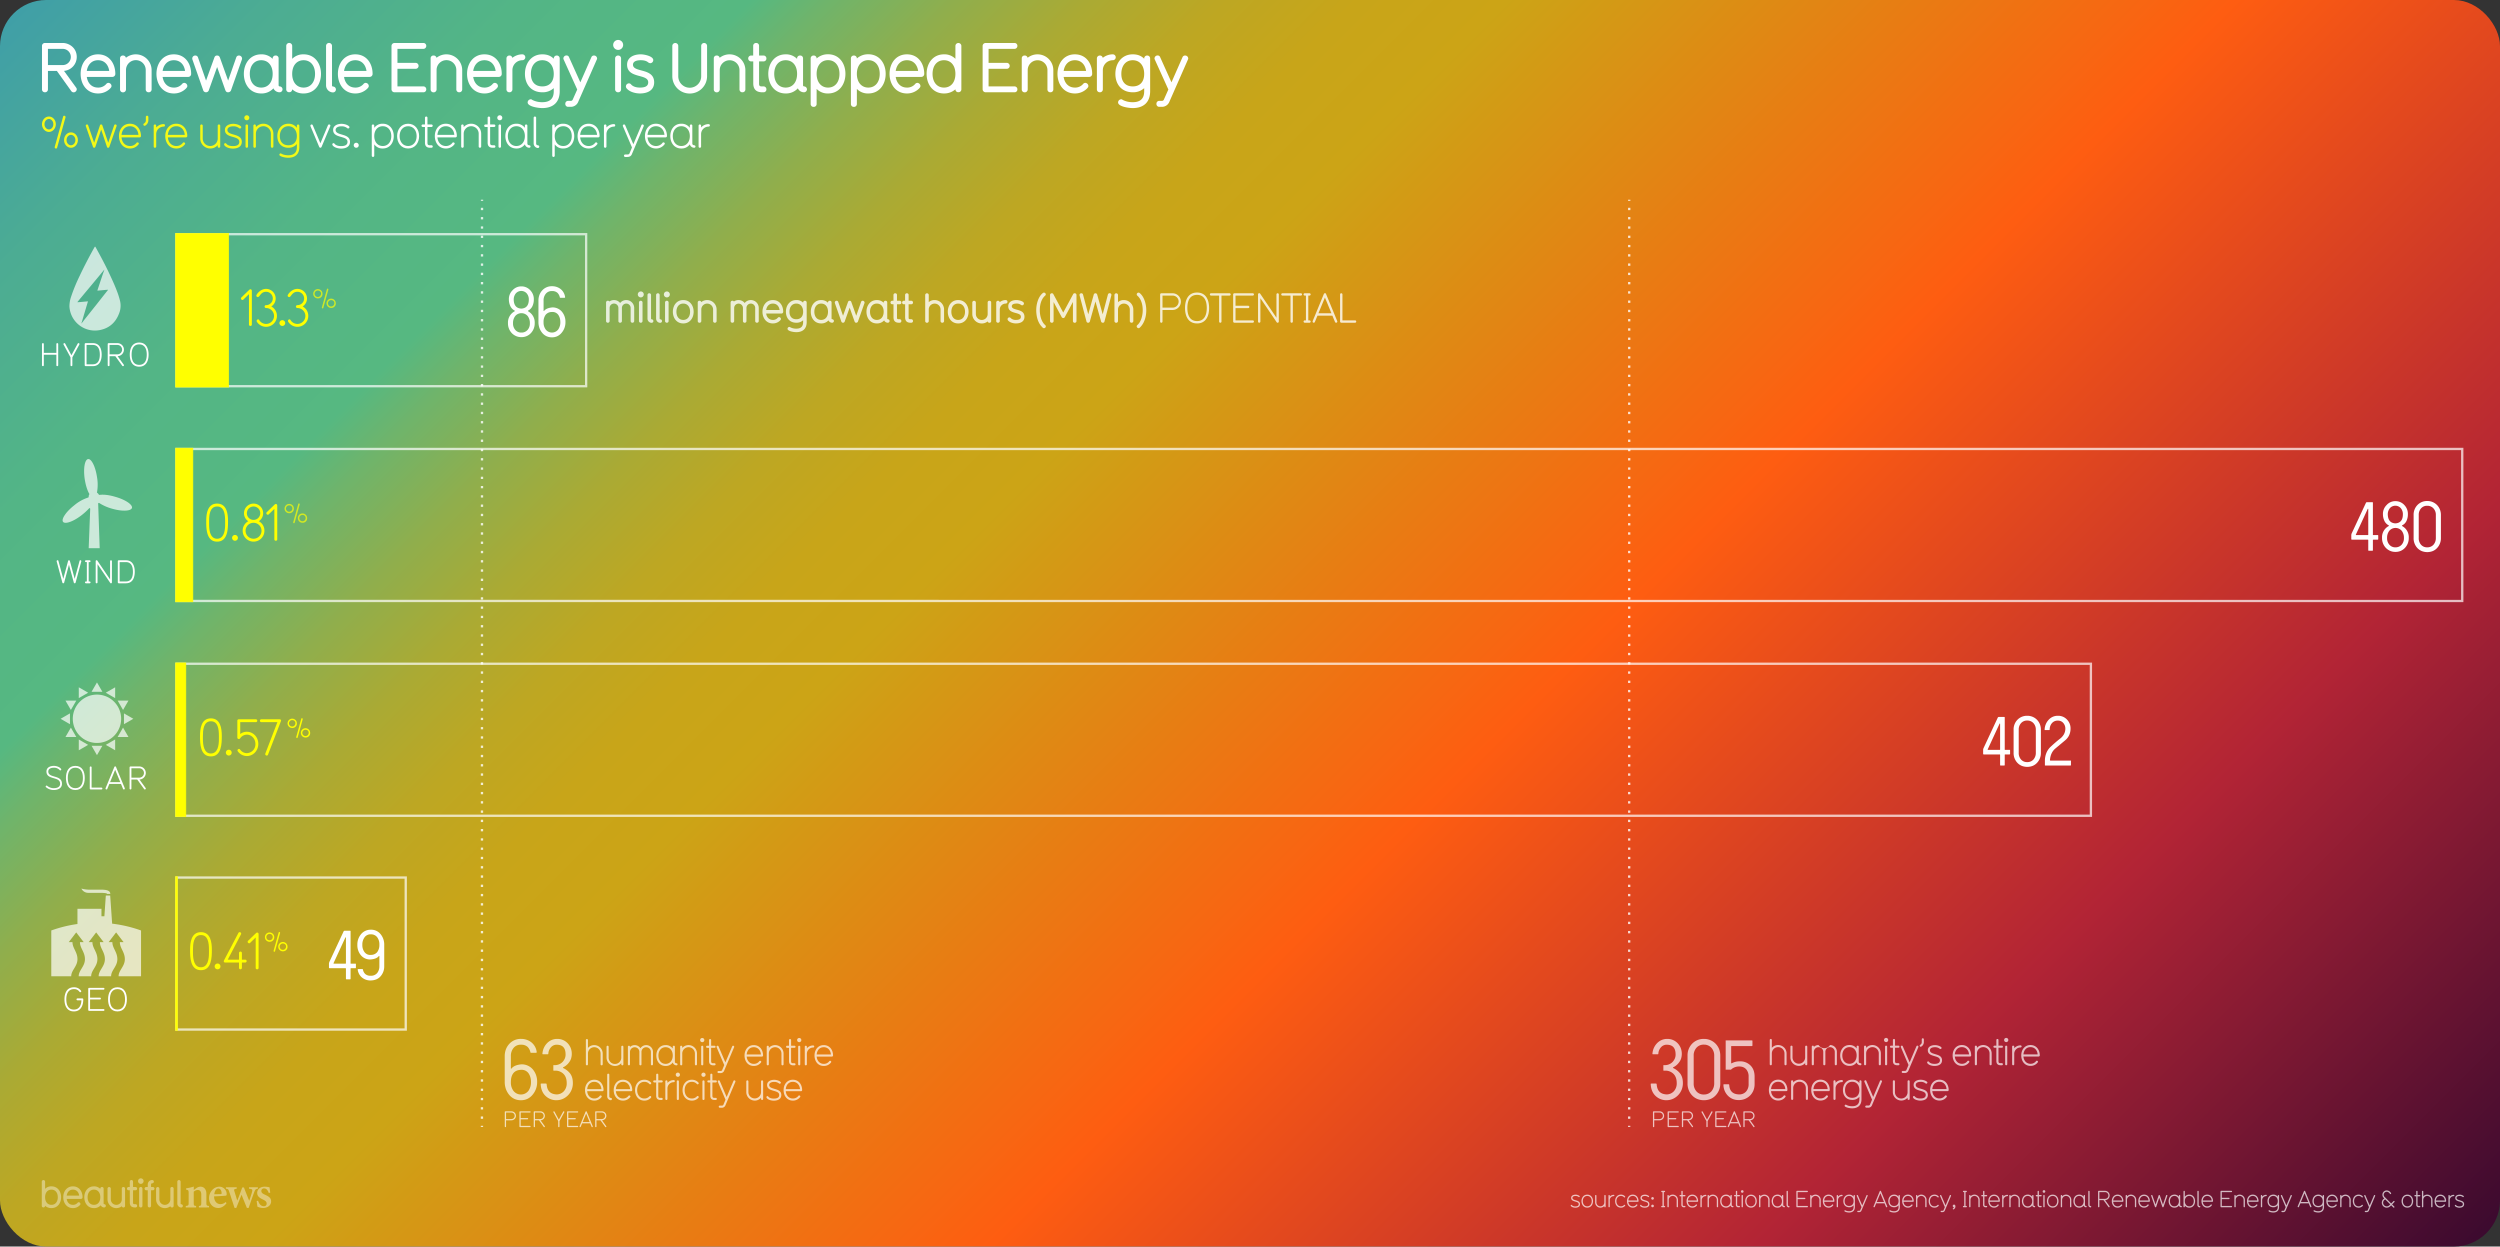 <svg xmlns="http://www.w3.org/2000/svg" xmlns:xlink="http://www.w3.org/1999/xlink" viewBox="0 0 2166 1080"><rect x="0" y="0" width="2166" height="1080" fill="#333333" stroke="none"/><style><![CDATA[.L{fill:#fff}.M{opacity:.7}.N{stroke-miterlimit:10}]]></style><defs><linearGradient id="A" x1="283.25" y1="-259.75" x2="1882.75" y2="1339.75" gradientUnits="userSpaceOnUse"><stop offset="0" stop-color="#409fa7"/><stop offset=".066" stop-color="#4cac93"/><stop offset=".134" stop-color="#53b586"/><stop offset=".196" stop-color="#56b881"/><stop offset=".217" stop-color="#6fb46b"/><stop offset=".252" stop-color="#90ae4c"/><stop offset=".287" stop-color="#aaaa34"/><stop offset=".323" stop-color="#bda723"/><stop offset=".361" stop-color="#c8a519"/><stop offset=".401" stop-color="#cca416"/><stop offset=".598" stop-color="#fe5d11"/><stop offset=".806" stop-color="#b22435"/><stop offset="1" stop-color="#3c0a2f"/></linearGradient><path id="B" d="M106.958 1046.164a1.36 1.36 0 0 1-1.4-1.101 7.763 7.763 0 0 1-4.804 1.668 7.666 7.666 0 0 1-7.604-7.605v-9.24a1.434 1.434 0 0 1 2.868-.033v9.272a4.753 4.753 0 1 0 9.507 0v-9.24a1.33 1.33 0 0 1 1.4-1.468 1.364 1.364 0 0 1 1.435 1.435v14.9a1.328 1.328 0 0 1-1.401 1.4z"/><path id="C" d="M1364.875 1046.357c-1.2 0-3.22-.42-3.92-1.58a.482.482 0 0 1-.08-.3.546.546 0 0 1 1.021-.32 3.812 3.812 0 0 0 2.98 1.061c1.94 0 2.92-.64 2.92-1.94 0-3.02-6.562-1.42-6.562-5.422 0-2.02 2.02-2.8 3.84-2.8a5.415 5.415 0 0 1 3.44 1.16.558.558 0 0 1 .18.38.648.648 0 0 1-.62.6.531.531 0 0 1-.38-.16 4.001 4.001 0 0 0-2.62-.84c-1.76 0-2.7.68-2.7 1.66 0 2.8 6.562 1.32 6.562 5.422 0 2.28-2 3.08-4.06 3.08z"/><path id="D" d="M1375.195 1046.317c-3.22 0-5.02-2.64-5.02-5.66 0-3 1.8-5.64 5.02-5.64s5.02 2.64 5.02 5.64c0 3.02-1.8 5.66-5.02 5.66zm0-10.162c-2.36 0-3.88 1.9-3.88 4.5s1.52 4.52 3.88 4.52c2.38 0 3.88-1.92 3.88-4.52s-1.5-4.5-3.88-4.5z"/><path id="E" d="M1398.136 1036.336a3.418 3.418 0 0 0-3.421 3.42v5.66a.57.57 0 0 1-1.141 0v-9.502a.57.57 0 0 1 1.141 0v.82a4.565 4.565 0 0 1 3.421-1.54.57.57 0 1 1 0 1.141z"/><path id="F" d="M1407.915 1044.797a4.645 4.645 0 0 1-3.58 1.52c-3.22 0-5.02-2.64-5.02-5.66 0-3 1.8-5.64 5.02-5.64a4.647 4.647 0 0 1 3.58 1.52.531.531 0 0 1 .16.381.627.627 0 0 1-.58.6.587.587 0 0 1-.42-.2 3.526 3.526 0 0 0-2.74-1.16c-2.36 0-3.88 1.9-3.88 4.5s1.52 4.52 3.88 4.52a3.596 3.596 0 0 0 2.74-1.16.587.587 0 0 1 .42-.2.594.594 0 0 1 .58.58.571.571 0 0 1-.16.399z"/><path id="G" d="M1419.096 1041.236h-8.302c.18 2.28 1.66 3.94 3.84 3.94a3.615 3.615 0 0 0 2.94-1.381.525.525 0 0 1 .479-.28.611.611 0 0 1 .62.541c0 .18 0 .22-.38.66a4.72 4.72 0 0 1-3.66 1.601c-3.22 0-5.02-2.64-5.02-5.66 0-3 1.8-5.64 5.02-5.64s5.02 2.66 5.02 5.64a.606.606 0 0 1-.56.58zm-4.46-5.08c-2.4 0-3.66 1.84-3.84 3.94h7.7c-.18-2.28-1.66-3.94-3.86-3.94z"/><path id="H" d="M1442.113 1045.978h-2.28a.57.57 0 1 1 0-1.141h.56v-11.982h-.56a.56.56 0 1 1 0-1.12h2.28a.56.56 0 1 1 0 1.12h-.58v11.982h.58a.57.57 0 0 1 0 1.141z"/><path id="I" d="M1453.234 1045.978a.563.563 0 0 1-.58-.561v-5.84a3.42 3.42 0 1 0-6.841 0v5.84a.57.57 0 0 1-1.141 0v-9.502a.57.57 0 0 1 1.141 0v.64a4.563 4.563 0 0 1 7.981 3.021v5.84a.558.558 0 0 1-.561.561z"/><path id="J" d="M1459.714 1045.978h-.62a2.075 2.075 0 0 1-2.36-2.341v-7.142h-1.02a.57.57 0 0 1 0-1.14h1.02v-3.06a.562.562 0 0 1 .58-.561.546.546 0 0 1 .56.561v3.06h1.84a.57.57 0 0 1 0 1.14h-1.84v7.142c0 .98.28 1.2 1.22 1.2h.62a.57.57 0 0 1 0 1.141z"/><path id="K" d="M1501.274 1045.978h-.02a2.072 2.072 0 0 1-1.98-1.561 4.536 4.536 0 0 1-3.88 1.9c-3.26 0-5.02-2.68-5.02-5.66 0-3.02 1.8-5.64 5.02-5.64a4.571 4.571 0 0 1 3.88 1.88v-.98a.564.564 0 0 1 .581-.56.546.546 0 0 1 .56.56v8.063c0 1.28 1.44.48 1.44 1.44a.55.55 0 0 1-.58.561zm-5.88-9.822c-2.36 0-3.88 1.9-3.88 4.5s1.52 4.52 3.88 4.52c2.38 0 3.88-1.92 3.88-4.52s-1.5-4.5-3.88-4.5z"/><path id="L" d="M1509.492 1033.435a1.14 1.14 0 1 1 1.141-1.14 1.127 1.127 0 0 1-1.141 1.14zm0 12.543a.55.55 0 0 1-.58-.561v-9.502a.551.551 0 0 1 .58-.56.545.545 0 0 1 .561.56v9.502a.536.536 0 0 1-.561.561z"/><path id="M" d="M1549.853 1046.098a2.096 2.096 0 0 1-1.98-2.12v-11.683a.57.57 0 0 1 1.141 0v11.683c0 1.28 1.42.54 1.42 1.44a.645.645 0 0 1-.58.681z"/><path id="N" d="M1565.813 1045.978h-8.882a.606.606 0 0 1-.58-.561v-13.122a.59.59 0 0 1 .58-.561h8.882a.56.56 0 1 1 0 1.12h-8.32v4.92h6.1a.551.551 0 0 1 .58.561.561.561 0 0 1-.56.58h-6.12v5.92h8.32a.567.567 0 0 1 .58.58.55.55 0 0 1-.58.561z"/><path id="O" d="M1602.072 1050.538c-1.7 0-4.102-.64-4.102-1.36a.636.636 0 0 1 .58-.641 7.13 7.13 0 0 1 1.061.48 7.508 7.508 0 0 0 2.461.38c2.56 0 3.88-1.26 3.88-3.72v-1.4a4.776 4.776 0 0 1-3.88 1.7c-3.16 0-5.02-2.24-5.02-5.32 0-3 1.8-5.64 5.02-5.64a4.571 4.571 0 0 1 3.88 1.88v-.96a.57.57 0 0 1 1.141 0v9.742c0 3.18-1.9 4.86-5.02 4.86zm0-14.383c-2.36 0-3.88 1.9-3.88 4.5 0 2.58 1.42 4.18 3.88 4.18s3.88-1.6 3.88-4.18c0-2.6-1.5-4.5-3.88-4.5z"/><path id="P" d="M1618.152 1036.155l-5.42 12.823a2.071 2.071 0 0 1-2.141 1.2h-.88a.57.57 0 0 1 0-1.141h.88c.44 0 .9-.02 1.08-.48l1.14-2.72-4.142-9.683a.633.633 0 0 1-.04-.26.56.56 0 0 1 .58-.54.513.513 0 0 1 .5.34l3.722 8.682 3.68-8.682a.521.521 0 0 1 .52-.34.542.542 0 0 1 .561.54.633.633 0 0 1-.04.26z"/><path id="Q" d="M1634.553 1045.978a.583.583 0 0 1-.521-.34l-1.28-3.08h-7.2l-1.28 3.08a.564.564 0 0 1-1.081-.2.587.587 0 0 1 .04-.26l5.4-13.104a.631.631 0 0 1 .58-.38.517.517 0 0 1 .48.38l5.4 13.104a.587.587 0 0 1 .04.26.56.56 0 0 1-.58.54zm-5.4-12.183l-3.14 7.622h6.3z"/><path id="R" d="M65.28 684.472c-6.02 0-8.148-4.983-8.148-10.443 0-5.488 2.128-10.472 8.148-10.472 5.992 0 8.148 4.983 8.148 10.472 0 5.46-2.156 10.443-8.148 10.443zm0-19.32c-4.648 0-6.552 3.64-6.552 8.876 0 5.208 1.904 8.848 6.552 8.848 4.62 0 6.552-3.64 6.552-8.848 0-5.236-1.932-8.876-6.552-8.876z"/><path id="S" d="M182.734 655.348c-9.352 0-9.44-11.205-9.44-17.646 0-6.31.97-15.308 9.396-15.308 8.25 0 9.484 8.47 9.484 15.308 0 6.396-.132 17.646-9.44 17.646zm6.926-17.646c0-6.31-.882-12.793-6.926-12.793-6.617 0-6.926 8.117-6.926 12.793v2.823c0 5.117.97 12.308 6.882 12.308 6.043 0 6.97-7.2 6.97-12.308z"/><path id="T" d="M253.63 630.72a4.042 4.042 0 1 1 3.593-4.028 3.846 3.846 0 0 1-3.593 4.028zm0-6.752a2.765 2.765 0 1 0 2.289 2.724 2.54 2.54 0 0 0-2.289-2.724zm8.65-.847l-4.372 15.793c-.114.32-.297.48-.572.48a.704.704 0 0 1-.71-.664.444.444 0 0 1 .023-.183l4.372-15.793a.62.62 0 0 1 .595-.504.72.72 0 0 1 .687.688.644.644 0 0 1-.023.183zm2.838 15.86a4.039 4.039 0 1 1 3.616-4.028 3.843 3.843 0 0 1-3.616 4.028zm0-6.73a2.747 2.747 0 1 0 2.312 2.7 2.514 2.514 0 0 0-2.312-2.7z"/><path id="U" d="M482.22 948.205a8.479 8.479 0 0 0 6.408-2.881 9.989 9.989 0 0 0 2.376-6.911q0-5.184-2.808-7.992a9.932 9.932 0 0 0-7.344-2.809h-.792q-.793.145-.648-.73v-3.437q-.145-.8.648-.585h.432a9.874 9.874 0 0 0 3.816-.716 9.295 9.295 0 0 0 3.024-2.009 10.499 10.499 0 0 0 2.052-3.119 8.754 8.754 0 0 0 .612-4.052q-.216-7.6-7.272-7.816a6.539 6.539 0 0 0-5.04 1.872 8.988 8.988 0 0 0-2.592 5.544q0 1.01-.648.864h-3.816q-.864.073-.648-.72a14.312 14.312 0 0 1 4.032-8.929 11.988 11.988 0 0 1 8.784-3.672 12.158 12.158 0 0 1 8.928 3.672 13.41 13.41 0 0 1 2.7 4.105 14.071 14.071 0 0 1 .324 9.36 11.032 11.032 0 0 1-1.8 3.312 13.522 13.522 0 0 1-4.896 4.104q-.577.36.072.792a16.012 16.012 0 0 1 5.4 4.104q2.808 3.17 2.808 8.856a15.176 15.176 0 0 1-1.044 5.651 14.555 14.555 0 0 1-7.524 7.956 14.189 14.189 0 0 1-5.616 1.225 13.563 13.563 0 0 1-9.432-3.673q-3.96-3.743-4.248-10.224-.216-.36.576-.576h3.816q.72-.07.792.864.576 8.208 8.568 8.568h0z"/><path id="V" d="M521.283 923.01a.9.9 0 0 1-.928-.896v-9.344a5.471 5.471 0 1 0-10.943 0v9.344a.912.912 0 0 1-1.824 0v-20.99a.912.912 0 0 1 1.824 0v6.815a7.108 7.108 0 0 1 5.471-2.464 7.355 7.355 0 0 1 7.296 7.296v9.344a.892.892 0 0 1-.896.896z"/><path id="W" d="M586.083 923.01h-.032a3.313 3.313 0 0 1-3.167-2.496 7.261 7.261 0 0 1-6.208 3.04c-5.215 0-8.03-4.288-8.03-9.056 0-4.83 2.88-9.023 8.03-9.023a7.317 7.317 0 0 1 6.208 3.008v-1.567a.902.902 0 0 1 .928-.896.874.874 0 0 1 .896.896v12.895c0 2.048 2.304.77 2.304 2.305a.88.88 0 0 1-.928.896zm-9.408-15.71c-3.775 0-6.208 3.04-6.208 7.2s2.432 7.23 6.208 7.23c3.808 0 6.208-3.07 6.208-7.23s-2.4-7.2-6.208-7.2z"/><path id="X" d="M602.98 923.01a.9.9 0 0 1-.928-.896v-9.344a5.471 5.471 0 1 0-10.943 0v9.344a.912.912 0 0 1-1.824 0v-15.2a.912.912 0 0 1 1.824 0v1.023a7.299 7.299 0 0 1 12.767 4.832v9.344a.892.892 0 0 1-.896.896z"/><path id="Y" d="M608.42 902.946a1.824 1.824 0 1 1 1.824-1.824 1.803 1.803 0 0 1-1.824 1.824zm0 20.063a.88.88 0 0 1-.928-.896v-15.2a.882.882 0 0 1 .928-.896.872.872 0 0 1 .896.896v15.2a.856.856 0 0 1-.896.896z"/><path id="Z" d="M636.034 907.298l-8.67 20.51a3.31 3.31 0 0 1-3.423 1.92h-1.408a.912.912 0 0 1 0-1.824h1.408c.704 0 1.44-.032 1.728-.768l1.824-4.352-6.624-15.487a1.018 1.018 0 0 1-.064-.416.896.896 0 0 1 .928-.864.823.823 0 0 1 .8.544l5.952 13.888 5.888-13.888a.835.835 0 0 1 .832-.544.868.868 0 0 1 .896.864 1.018 1.018 0 0 1-.064.416z"/><path id="a" d="M660.226 915.426h-13.28c.288 3.647 2.656 6.303 6.144 6.303a5.785 5.785 0 0 0 4.704-2.207.838.838 0 0 1 .768-.448.978.978 0 0 1 .992.864c0 .287 0 .352-.608 1.056a7.556 7.556 0 0 1-5.856 2.56c-5.15 0-8.03-4.224-8.03-9.056 0-4.8 2.88-9.023 8.03-9.023s8.032 4.256 8.032 9.023a.969.969 0 0 1-.896.929zm-7.136-8.128c-3.84 0-5.855 2.944-6.144 6.304h12.32c-.288-3.647-2.656-6.304-6.176-6.304z"/><path id="b" d="M704.545 907.586a5.469 5.469 0 0 0-5.471 5.472v9.056a.912.912 0 0 1-1.824 0v-15.2a.912.912 0 0 1 1.824 0v1.312a7.308 7.308 0 0 1 5.471-2.464.912.912 0 1 1 0 1.824z"/><path id="c" d="M522.02 945.438h-13.28c.288 3.647 2.656 6.303 6.144 6.303a5.785 5.785 0 0 0 4.704-2.207.838.838 0 0 1 .768-.448.978.978 0 0 1 .992.863c0 .288 0 .353-.608 1.057a7.556 7.556 0 0 1-5.856 2.56c-5.15 0-8.03-4.224-8.03-9.056 0-4.8 2.88-9.023 8.03-9.023s8.032 4.256 8.032 9.023a.969.969 0 0 1-.896.929zm-7.136-8.128c-3.84 0-5.855 2.944-6.144 6.304h12.32c-.288-3.647-2.656-6.304-6.176-6.304z"/><path id="d" d="M563.97 951.134a7.434 7.434 0 0 1-5.728 2.432c-5.15 0-8.03-4.224-8.03-9.056 0-4.8 2.88-9.023 8.03-9.023a7.432 7.432 0 0 1 5.728 2.433.847.847 0 0 1 .256.607 1.003 1.003 0 0 1-.928.96.942.942 0 0 1-.672-.32 5.642 5.642 0 0 0-4.384-1.855c-3.775 0-6.208 3.04-6.208 7.2s2.432 7.23 6.208 7.23a5.748 5.748 0 0 0 4.384-1.855.908.908 0 0 1 1.6.608.918.918 0 0 1-.256.64z"/><path id="e" d="M573.282 953.02h-.992c-2.528 0-3.776-1.248-3.776-3.744v-11.423h-1.632a.912.912 0 0 1 0-1.824h1.632v-4.895a.9.9 0 0 1 .928-.896.874.874 0 0 1 .896.896v4.895h2.944a.912.912 0 0 1 0 1.824h-2.944v11.423c0 1.568.448 1.92 1.952 1.92h.992a.912.912 0 0 1 0 1.824z"/><path id="f" d="M587.298 932.96a1.824 1.824 0 1 1 1.824-1.824 1.803 1.803 0 0 1-1.824 1.824zm0 20.063a.88.88 0 0 1-.928-.895v-15.2a.882.882 0 0 1 .928-.896.872.872 0 0 1 .896.896v15.2a.856.856 0 0 1-.896.895z"/><path id="g" d="M637.12 937.31l-8.67 20.51a3.31 3.31 0 0 1-3.424 1.92h-1.408a.912.912 0 0 1 0-1.824h1.408c.704 0 1.44-.032 1.728-.768l1.824-4.352-6.623-15.487a1.011 1.011 0 0 1-.064-.416.896.896 0 0 1 .928-.864.823.823 0 0 1 .8.544l5.952 13.888 5.888-13.888a.835.835 0 0 1 .832-.544.868.868 0 0 1 .896.864 1.018 1.018 0 0 1-.064.416z"/><path id="h" d="M670.433 953.63c-1.92 0-5.15-.673-6.27-2.528a.772.772 0 0 1-.128-.479.873.873 0 0 1 1.632-.513c1.152 1.408 3.2 1.696 4.768 1.696 3.104 0 4.672-1.024 4.672-3.104 0-4.832-10.496-2.272-10.496-8.672 0-3.23 3.232-4.48 6.144-4.48 1.664 0 4.224.576 5.504 1.855a.897.897 0 0 1 .288.608 1.038 1.038 0 0 1-.992.96.85.85 0 0 1-.608-.256 6.397 6.397 0 0 0-4.192-1.344c-2.815 0-4.32 1.088-4.32 2.655 0 4.48 10.495 2.112 10.495 8.672 0 3.647-3.2 4.928-6.496 4.928z"/><path id="i" d="M459.16 976.575h-8.563a.583.583 0 0 1-.559-.54v-12.652a.569.569 0 0 1 .559-.54h8.563a.54.54 0 1 1 0 1.08h-8.023v4.744h5.882a.532.532 0 0 1 .56.541.542.542 0 0 1-.54.559h-5.902v5.71h8.023a.546.546 0 0 1 .559.56.53.53 0 0 1-.559.54z"/><path id="j" d="M471.51 976.595a.475.475 0 0 1-.405-.231l-4.147-5.73h-3.452v5.4a.55.55 0 0 1-1.1 0v-12.652a.57.57 0 0 1 .56-.54h5.208a3.886 3.886 0 0 1 3.916 3.877 3.927 3.927 0 0 1-3.761 3.915l3.645 5.054a.525.525 0 0 1 .135.347.609.609 0 0 1-.598.56zm-3.317-12.672h-4.687v5.612h4.667a2.806 2.806 0 1 0 .019-5.612z"/><path id="k" d="M1644.787 922.945h-.992c-2.528 0-3.776-1.248-3.776-3.744v-11.423h-1.632a.912.912 0 0 1 0-1.824h1.632v-4.896a.9.9 0 0 1 .928-.895.874.874 0 0 1 .896.895v4.896h2.944a.912.912 0 0 1 0 1.824h-2.944V919.2c0 1.568.448 1.92 1.952 1.92h.992a.912.912 0 0 1 0 1.824z"/><path id="l" d="M1453.943 976.575h-8.563a.584.584 0 0 1-.56-.54v-12.652a.57.57 0 0 1 .56-.54h8.563a.54.54 0 1 1 0 1.08h-8.023v4.744h5.883a.532.532 0 0 1 .559.541.542.542 0 0 1-.54.559h-5.902v5.71h8.023a.547.547 0 0 1 .56.56.531.531 0 0 1-.56.54z"/><path id="m" d="M1466.292 976.595a.476.476 0 0 1-.405-.231l-4.146-5.73h-3.453v5.4a.55.55 0 0 1-1.099 0v-12.652a.569.569 0 0 1 .559-.54h5.208a3.885 3.885 0 0 1 3.915 3.877 3.926 3.926 0 0 1-3.761 3.915l3.646 5.054a.527.527 0 0 1 .135.347.608.608 0 0 1-.598.56zm-3.317-12.672h-4.687v5.612h4.667a2.806 2.806 0 0 0 .02-5.612z"/><path id="n" d="M555.178 257.673a2.582 2.582 0 1 1 2.581-2.582 2.571 2.571 0 0 1-2.581 2.582zm0 21.945a1.506 1.506 0 0 1-1.578-1.506V262.12a1.514 1.514 0 0 1 1.578-1.542 1.477 1.477 0 0 1 1.506 1.542v15.993a1.447 1.447 0 0 1-1.506 1.506z"/><path id="o" d="M816.402 279.62a1.449 1.449 0 0 1-1.507-1.506v-9.97a5.11 5.11 0 1 0-10.22 0v9.933a1.524 1.524 0 0 1-1.577 1.578 1.477 1.477 0 0 1-1.506-1.542V255.63a1.542 1.542 0 0 1 3.083-.036v6.204a7.232 7.232 0 0 1 5.093-1.829 8.241 8.241 0 0 1 8.175 8.176v9.933a1.466 1.466 0 0 1-1.541 1.542z"/><path id="p" d="M97.397 66.638h-22.2c.84 5.64 4.44 9.24 9.72 9.24a9.005 9.005 0 0 0 7.14-3.12 2.483 2.483 0 0 1 1.86-.96 2.8 2.8 0 0 1 2.7 2.64c0 .72-.18 1.26-1.44 2.52a14.622 14.622 0 0 1-10.26 4.02c-9.66 0-15.06-7.98-15.06-16.98 0-8.94 5.4-16.92 15.06-16.92 9.78 0 15 7.98 15 16.92a2.558 2.558 0 0 1-2.52 2.64zm-12.48-14.46c-5.64 0-8.94 4.14-9.72 9.3h19.44c-.84-5.76-4.44-9.3-9.72-9.3z"/><path id="q" d="M643.21 79.958a2.424 2.424 0 0 1-2.521-2.52v-16.68a8.55 8.55 0 1 0-17.1 0v16.62a2.55 2.55 0 0 1-2.64 2.64 2.472 2.472 0 0 1-2.52-2.58V50.62a2.387 2.387 0 0 1 2.52-2.52 2.509 2.509 0 0 1 2.58 1.98 13.702 13.702 0 0 1 22.259 10.68v16.62a2.453 2.453 0 0 1-2.579 2.58z"/><path id="r" d="M717.427 80.978a13.132 13.132 0 0 1-9.9-3.96v13.02a2.501 2.501 0 0 1-2.64 2.58 2.472 2.472 0 0 1-2.52-2.58V50.68a2.472 2.472 0 0 1 2.52-2.58 2.501 2.501 0 0 1 2.64 2.58 14.402 14.402 0 0 1 9.9-3.66c9.66 0 15.06 7.92 15.06 16.92 0 9.12-5.4 17.04-15.06 17.04zm0-28.86c-5.94 0-9.9 4.74-9.9 11.82 0 7.2 3.9 11.94 9.9 11.94s9.9-4.68 9.9-11.88c0-7.14-3.9-11.88-9.9-11.88z"/><path id="s" d="M798.247 66.638h-22.2c.84 5.64 4.44 9.24 9.72 9.24a9.007 9.007 0 0 0 7.14-3.12 2.483 2.483 0 0 1 1.859-.96 2.8 2.8 0 0 1 2.7 2.64c0 .72-.18 1.26-1.44 2.52a14.618 14.618 0 0 1-10.259 4.02c-9.66 0-15.06-7.98-15.06-16.98 0-8.94 5.4-16.92 15.06-16.92 9.78 0 15 7.98 15 16.92a2.558 2.558 0 0 1-2.52 2.64zm-12.48-14.46c-5.64 0-8.94 4.14-9.72 9.3h19.438c-.84-5.76-4.44-9.3-9.72-9.3z"/><path id="t" d="M121.084 119.017h-15.768c.342 4.332 3.153 7.485 7.295 7.485a6.866 6.866 0 0 0 5.585-2.622.997.997 0 0 1 .912-.531 1.161 1.161 0 0 1 1.178 1.025c0 .342 0 .418-.722 1.254a8.969 8.969 0 0 1-6.953 3.039c-6.117 0-9.536-5.015-9.536-10.752 0-5.7 3.42-10.715 9.536-10.715s9.537 5.054 9.537 10.715a1.15 1.15 0 0 1-1.064 1.102zm-8.473-9.65c-4.56 0-6.953 3.495-7.295 7.485h14.628c-.342-4.332-3.153-7.485-7.333-7.485z"/><path id="u" d="M141.832 109.708a6.494 6.494 0 0 0-6.497 6.497v10.753a1.083 1.083 0 0 1-2.166 0V108.9a1.083 1.083 0 0 1 2.166 0v1.558a8.676 8.676 0 0 1 6.497-2.925 1.083 1.083 0 1 1 0 2.165z"/><path id="v" d="M213.835 104.2a2.166 2.166 0 1 1 2.165-2.166 2.141 2.141 0 0 1-2.165 2.166zm0 23.822a1.045 1.045 0 0 1-1.103-1.063V108.9a1.047 1.047 0 0 1 1.103-1.063 1.034 1.034 0 0 1 1.063 1.063v18.048a1.016 1.016 0 0 1-1.063 1.063z"/><path id="w" d="M235.796 128.02a1.068 1.068 0 0 1-1.102-1.063v-11.095a6.497 6.497 0 0 0-12.994 0v11.095a1.083 1.083 0 0 1-2.166 0V108.9a1.083 1.083 0 0 1 2.166 0v1.216a8.667 8.667 0 0 1 15.16 5.737v11.095a1.059 1.059 0 0 1-1.064 1.063z"/><path id="x" d="M331.632 128.667a8.619 8.619 0 0 1-7.371-3.609v9.84a1.083 1.083 0 1 1-2.166 0V108.9a1.083 1.083 0 0 1 2.166 0v1.862a8.686 8.686 0 0 1 7.371-3.572c6.117 0 9.536 5.016 9.536 10.715 0 5.737-3.42 10.752-9.536 10.752zm0-19.3c-4.52 0-7.37 3.61-7.37 8.55s2.85 8.587 7.37 8.587 7.37-3.647 7.37-8.587-2.85-8.55-7.37-8.55z"/><path id="y" d="M373.85 128.02h-1.178c-3 0-4.483-1.48-4.483-4.445v-13.564h-1.937a1.083 1.083 0 0 1 0-2.165h1.938v-5.814a1.068 1.068 0 0 1 1.103-1.063 1.037 1.037 0 0 1 1.063 1.063v5.813h3.495a1.083 1.083 0 0 1 0 2.165h-3.495v13.564c0 1.86.532 2.28 2.317 2.28h1.178a1.083 1.083 0 0 1 0 2.166z"/><path id="z" d="M458.55 128.02h-.038a3.933 3.933 0 0 1-3.762-2.964 8.619 8.619 0 0 1-7.371 3.609c-6.193 0-9.536-5.09-9.536-10.752 0-5.737 3.42-10.715 9.536-10.715a8.686 8.686 0 0 1 7.371 3.572V108.9a1.071 1.071 0 0 1 1.102-1.063 1.037 1.037 0 0 1 1.064 1.063v15.312c0 2.432 2.735.912 2.735 2.736a1.045 1.045 0 0 1-1.102 1.063zm-11.17-18.655c-4.483 0-7.37 3.61-7.37 8.55s2.888 8.587 7.37 8.587c4.52 0 7.37-3.647 7.37-8.587s-2.85-8.55-7.37-8.55z"/></defs><rect width="2166" height="1080" rx="40" fill="url(#A)"/><g opacity=".4" class="L"><path d="M44.572 1046.698a7.892 7.892 0 0 1-5.503-2.002 1.364 1.364 0 0 1-1.468 1.401 1.346 1.346 0 0 1-1.401-1.401v-20.88a1.435 1.435 0 0 1 2.869-.033v6.238a7.4 7.4 0 0 1 5.503-2.169c5.37 0 8.373 4.403 8.373 9.406 0 5.037-3.002 9.44-8.373 9.44zm0-16c-3.335 0-5.503 2.602-5.503 6.57 0 4.003 2.168 6.604 5.503 6.604s5.504-2.602 5.504-6.604c0-3.97-2.168-6.57-5.504-6.57zm25.555 8.038h-12.34c.467 3.136 2.468 5.137 5.403 5.137a5.003 5.003 0 0 0 3.969-1.734 1.383 1.383 0 0 1 1.034-.533 1.556 1.556 0 0 1 1.501 1.468c0 .4-.1.7-.8 1.4a8.129 8.129 0 0 1-5.704 2.235c-5.37 0-8.372-4.437-8.372-9.44 0-4.97 3.002-9.406 8.372-9.406 5.437 0 8.34 4.437 8.34 9.406a1.422 1.422 0 0 1-1.401 1.468zm-6.937-8.038c-3.136 0-4.97 2.3-5.403 5.17h10.807c-.467-3.202-2.468-5.17-5.403-5.17zm27.053 15.442a3.247 3.247 0 0 1-2.969-1.901 7.642 7.642 0 0 1-5.87 2.469c-5.437 0-8.372-4.47-8.372-9.44s3.002-9.406 8.372-9.406a7.369 7.369 0 0 1 5.504 2.202v-.134a1.376 1.376 0 0 1 1.4-1.501 1.341 1.341 0 0 1 1.468 1.401v12.875a.54.54 0 0 0 .467.601 1.418 1.418 0 1 1 0 2.835zm-8.84-15.443c-3.336 0-5.504 2.602-5.504 6.57 0 4.003 2.168 6.604 5.504 6.604 3.37 0 5.504-2.602 5.504-6.604 0-3.97-2.135-6.57-5.504-6.57z"/><use xlink:href="#B"/><path d="M117.402 1046.13h-.567c-3.17 0-4.37-1.668-4.37-4.403v-10.474h-1a1.418 1.418 0 1 1-.033-2.835h1v-4.637a1.355 1.355 0 0 1 1.435-1.4 1.328 1.328 0 0 1 1.401 1.4v4.637h2.135a1.383 1.383 0 0 1 1.4 1.401 1.356 1.356 0 0 1-1.4 1.434h-2.135v10.774c0 .934.333 1.268 1.268 1.268h.833a1.376 1.376 0 0 1 1.435 1.4 1.357 1.357 0 0 1-1.4 1.435zm4.603-20.413a2.401 2.401 0 1 1 2.402-2.401 2.392 2.392 0 0 1-2.402 2.401zm0 20.414a1.4 1.4 0 0 1-1.467-1.401v-14.876a1.408 1.408 0 0 1 1.467-1.435 1.374 1.374 0 0 1 1.401 1.435v14.876a1.346 1.346 0 0 1-1.401 1.401zm10.375-14.877h-1.5v13.442a1.364 1.364 0 0 1-1.468 1.401 1.346 1.346 0 0 1-1.401-1.401v-13.442h-1.367a1.418 1.418 0 0 1 0-2.835h1.367v-2.27a3.801 3.801 0 0 1 3.836-3.769 1.418 1.418 0 1 1 0 2.835.934.934 0 0 0-.967.9v2.302h1.5a1.418 1.418 0 1 1 0 2.835z"/><use xlink:href="#B" x="42.068"/><path d="M156.968 1046.198a3.403 3.403 0 0 1-3.336-3.402v-18.98a1.435 1.435 0 0 1 2.869-.033v19.013a.527.527 0 0 0 .467.567 1.418 1.418 0 1 1 0 2.835zm15.37-.068v-1.264c1.886-.237 2.046-.437 2.046-3.157v-6.7c0-2.8-1.248-4.017-3.064-4.017a5.597 5.597 0 0 0-3.47 1.493v9.476c0 2.527.187 2.658 2.06 2.896v1.264h-8.968v-1.264c2.254-.33 2.5-.4 2.5-3v-8.2c0-2.446-.303-2.565-2.185-2.922v-1.184a34.102 34.102 0 0 0 6.653-1.533l-.052 2.95 2.6-1.745a5.659 5.659 0 0 1 3.159-1.086c3.194 0 5.2 2.338 5.2 6.3v7.5c0 2.54.237 2.657 2.277 2.92v1.264zm23.91-3.7c-2.458 3.427-5.488 4.178-7.014 4.178-5.142 0-8.124-3.936-8.124-8.594a10.333 10.333 0 0 1 2.832-7.062 8.602 8.602 0 0 1 6.082-2.814 6.386 6.386 0 0 1 6.37 6.347c-.014.715-.08 1.277-.612 1.4-.767.184-6.17.5-10.318.647.062 4.587 2.717 6.74 5.556 6.74a6.776 6.776 0 0 0 4.543-1.866zm-7.07-12.7c-1.667 0-3.167 1.807-3.516 4.963l5.486-.118c.6-.026.848-.146.848-.792.04-2.022-1.037-4.053-2.818-4.053zm34.284.143c-1.943.343-2.248.624-3.105 2.765-1.33 3.462-3.102 8.53-4.934 13.94h-1.512l-4.65-11.46-4.55 11.46h-1.472l-4.685-14.192c-.687-1.985-.94-2.274-2.855-2.512v-1.25h9.397v1.25c-2.325.345-2.535.672-2.058 2.133l2.52 8.214c1.507-3.68 2.988-7.62 4.327-11.424h1.456c1.4 3.76 2.986 7.702 4.573 11.568.742-2.107 2.062-5.964 2.557-8.108.412-1.674-.008-2.078-2.753-2.383v-1.25h7.742zm9.4 3.737c-.92-2.606-2.155-3.984-4.2-3.984a2.166 2.166 0 0 0-2.225 2.266c0 1.497 1.046 2.264 3.16 3.216 3.278 1.496 5.3 2.787 5.3 5.736 0 3.85-3.6 5.764-6.945 5.764a12.073 12.073 0 0 1-4.92-1.161l-.662-4.892 1.252-.224c.8 2.5 2.33 4.75 4.976 4.75a2.231 2.231 0 0 0 2.438-2.281c0-1.423-.76-2.333-3.092-3.467-2.67-1.295-5.107-2.64-5.107-5.775 0-3.046 2.533-5.42 6.565-5.42a18.751 18.751 0 0 1 4.112.567l.62 4.577z"/></g><g class="L M"><use xlink:href="#C"/><use xlink:href="#D"/><path d="M1390.576 1045.978a.562.562 0 0 1-.58-.561v-.64a4.442 4.442 0 0 1-3.421 1.54 4.61 4.61 0 0 1-4.561-4.561v-5.842a.57.57 0 0 1 1.14 0v5.842a3.421 3.421 0 0 0 6.842 0v-5.842a.57.57 0 0 1 1.141 0v9.502a.558.558 0 0 1-.561.561z"/><use xlink:href="#E"/><use xlink:href="#F"/><use xlink:href="#G"/><use xlink:href="#C" x="60.1"/><path d="M1431.773 1039.416a1.14 1.14 0 1 1 0-2.28 1.14 1.14 0 0 1 0 2.28zm0 6.562a1.14 1.14 0 1 1 0-2.28 1.14 1.14 0 0 1 0 2.28z"/><use xlink:href="#H"/><use xlink:href="#I"/><use xlink:href="#J"/><use xlink:href="#G" x="51.62"/><use xlink:href="#E" x="79.678"/><use xlink:href="#I" x="34.78"/><use xlink:href="#K"/><use xlink:href="#J" x="47.22"/><use xlink:href="#L"/><use xlink:href="#D" x="141.859"/><use xlink:href="#I" x="79.379"/><use xlink:href="#K" x="44.6"/><use xlink:href="#M"/><use xlink:href="#N"/><use xlink:href="#I" x="123.699"/><use xlink:href="#G" x="169.677"/><use xlink:href="#E" x="197.736"/><use xlink:href="#O"/><use xlink:href="#P"/><use xlink:href="#Q"/><use xlink:href="#O" x="38.958"/><use xlink:href="#G" x="238.417"/><use xlink:href="#I" x="215.376"/><use xlink:href="#F" x="271.655"/><use xlink:href="#P" x="72.2"/><path d="M1692.75 1047.758a.513.513 0 0 1-.3.08.56.56 0 0 1-.54-.58c0-.56.86-.64 1-1.28a1.152 1.152 0 0 1 .08-2.301c.98 0 1.2 1 1.2 1.62a2.854 2.854 0 0 1-1.44 2.46z"/><use xlink:href="#H" x="261.417"/><use xlink:href="#I" x="261.416"/><use xlink:href="#J" x="261.416"/><use xlink:href="#G" x="313.036"/><use xlink:href="#E" x="341.094"/><use xlink:href="#I" x="296.196"/><use xlink:href="#K" x="261.416"/><use xlink:href="#J" x="308.636"/><use xlink:href="#L" x="261.416"/><use xlink:href="#D" x="403.275"/><use xlink:href="#I" x="340.796"/><use xlink:href="#K" x="306.026"/><use xlink:href="#M" x="261.417"/><path d="M1827.2 1045.997a.491.491 0 0 1-.42-.239l-4.302-5.94h-3.58v5.6a.57.57 0 0 1-1.141 0v-13.122a.59.59 0 0 1 .58-.561h5.4a4.03 4.03 0 0 1 4.061 4.02 4.072 4.072 0 0 1-3.9 4.062l3.78 5.24a.547.547 0 0 1 .141.359.631.631 0 0 1-.62.58zm-3.44-13.143h-4.86v5.82h4.84a2.911 2.911 0 1 0 .02-5.821z"/><use xlink:href="#G" x="420.054"/><use xlink:href="#I" x="397.014"/><use xlink:href="#G" x="442.994"/><path d="M1877.8 1036.096l-3.26 9.4c-.14.38-.32.48-.58.48-.34 0-.44-.12-.56-.48l-2.62-7.802-2.62 7.802c-.14.38-.32.48-.58.48a.584.584 0 0 1-.56-.48l-3.24-9.4a.876.876 0 0 1-.04-.221.569.569 0 0 1 .58-.52.519.519 0 0 1 .521.38l2.74 7.922 2.62-7.822c.12-.38.24-.48.58-.48.24 0 .44.08.56.48l2.66 7.822 2.7-7.922a.519.519 0 0 1 .521-.38.582.582 0 0 1 .62.54.607.607 0 0 1-.04.2z"/><use xlink:href="#K" x="388.516"/><path d="M1896.808 1046.317a4.537 4.537 0 0 1-3.881-1.9v1a.57.57 0 0 1-1.141 0v-13.122a.57.57 0 0 1 1.141 0v4.6a4.573 4.573 0 0 1 3.881-1.88c3.22 0 5.02 2.64 5.02 5.64 0 3.02-1.8 5.66-5.02 5.66zm0-10.162c-2.38 0-3.88 1.9-3.88 4.5s1.5 4.52 3.88 4.52 3.88-1.92 3.88-4.52-1.5-4.5-3.88-4.5z"/><use xlink:href="#M" x="355.933"/><use xlink:href="#G" x="497.714"/><use xlink:href="#N" x="367.495"/><use xlink:href="#I" x="491.193"/><use xlink:href="#G" x="537.172"/><use xlink:href="#E" x="565.23"/><use xlink:href="#O" x="367.494"/><use xlink:href="#P" x="367.494"/><use xlink:href="#Q" x="367.494"/><use xlink:href="#O" x="406.453"/><use xlink:href="#G" x="605.911"/><use xlink:href="#I" x="582.871"/><use xlink:href="#F" x="639.15"/><use xlink:href="#P" x="439.694"/><path d="M2074.506 1041.457l-2 2.02 1.86 1.86a.561.561 0 0 1 .181.421.577.577 0 0 1-.561.58.559.559 0 0 1-.42-.181l-1.86-1.88-.68.68a4.384 4.384 0 0 1-3.142 1.36 4.277 4.277 0 0 1-2.14-7.981l-.38-.38a3.77 3.77 0 0 1 2.501-6.582 4.385 4.385 0 0 1 3.861 2.661.594.594 0 0 1-.601.56c-.58 0-1.32-2.08-3.26-2.08a2.629 2.629 0 0 0-2.62 2.62 2.527 2.527 0 0 0 .899 1.98l5.562 5.562 2-2.02a.649.649 0 0 1 .421-.18.606.606 0 0 1 .56.58.525.525 0 0 1-.18.4zm-7.922-2.28a3.142 3.142 0 0 0 1.28 6.002 3.033 3.033 0 0 0 2.2-.881l.84-.86z"/><use xlink:href="#D" x="710.549"/><use xlink:href="#J" x="636.69"/><path d="M2106.944 1045.978a.563.563 0 0 1-.58-.561v-5.84a3.42 3.42 0 1 0-6.841 0v5.84a.57.57 0 0 1-1.141 0v-13.122a.57.57 0 0 1 1.141 0v4.26a4.442 4.442 0 0 1 3.421-1.54 4.597 4.597 0 0 1 4.561 4.561v5.84a.558.558 0 0 1-.561.561z"/><use xlink:href="#G" x="699.689"/><use xlink:href="#E" x="727.748"/><use xlink:href="#C" x="765.988"/></g><path d="M506.838 203.92v129.7h-352.97v-129.7h352.97m2-2h-356.97v133.7h356.97v-133.7z" class="L M"/><g fill="#ff0"><path d="M152.118 202.17h46.06v133.2h-46.06z"/><path d="M197.93 202.42v132.7h-45.56v-132.7h45.56m.5-.5h-46.56v133.7h46.56v-133.7z"/></g><path d="M1810.556 576.075v129.7H153.867v-129.7h1656.69m2-2H151.867v133.7h1660.69v-133.7z" class="L M"/><g fill="#ff0"><path d="M152.118 574.325h8.923v133.198h-8.923z"/><path d="M160.79 574.575v132.7h-8.423v-132.7h8.423m.5-.5h-9.423v133.7h9.423v-133.7z"/></g><path d="M2132.277 389.998v129.698H153.868V389.998h1978.41m2-2H151.868v133.698h1982.41V387.998z" class="L M"/><g fill="#ff0"><path d="M152.118 388.248h15.013v133.2h-15.013z"/><path d="M166.88 388.498v132.7h-14.513v-132.7h14.513m.5-.5h-15.513v133.7h15.513v-133.7z"/></g><path d="M350.525 761.3V891H153.867V761.3h196.657m2-2H151.867V893h200.657V759.3z" class="L M"/><g fill="#ff0"><path d="M152.118 759.55h1.607v133.2h-1.607z"/><path d="M153.475 759.8v132.7h-1.108V759.8h1.108m.5-.5h-2.108V893h2.108V759.3z"/></g><g opacity=".8" fill="none" stroke="#fff" stroke-width="2" class="N"><path d="M417.622 173.034v1"/><path d="M417.62 180.06l-.054 792.323" stroke-dasharray="2.008 6.025"/><path d="M417.567 975.396v1"/></g><g opacity=".8" fill="none" stroke="#fff" stroke-width="2" class="N"><path d="M1411.555 173.034v1"/><path d="M1411.555 180.06l-.044 792.31" stroke-dasharray="2.008 6.025"/><path d="M1411.51 975.383v1"/></g><g class="L"><path d="M46.52 684.472a10.337 10.337 0 0 1-6.692-2.464.729.729 0 0 1-.252-.56.852.852 0 0 1 .812-.812c.336 0 .308.084.896.532a8.873 8.873 0 0 0 5.236 1.708c3.528 0 5.572-1.315 5.572-3.836 0-6.636-11.844-2.94-11.844-10.584 0-3.36 2.94-4.9 6.552-4.9 2.016 0 4.844.867 6.104 2.632a.779.779 0 0 1-.672 1.26c-.392 0-.392-.112-.868-.588a6.481 6.481 0 0 0-4.564-1.708c-3.332 0-4.956 1.288-4.956 3.304 0 6.02 11.844 2.52 11.844 10.584 0 3.892-3.415 5.432-7.168 5.432z"/><use xlink:href="#R"/><path d="M87.903 683.996H78.58a.847.847 0 0 1-.812-.784v-18.368a.771.771 0 0 1 .812-.783.762.762 0 0 1 .784.783V682.4h8.54a.798.798 0 0 1 0 1.596zm19.432 0a.816.816 0 0 1-.728-.476l-1.792-4.312h-10.08l-1.792 4.313a.789.789 0 0 1-1.512-.28.824.824 0 0 1 .056-.364l7.56-18.34a.881.881 0 0 1 .812-.532.722.722 0 0 1 .672.532l7.56 18.34a.831.831 0 0 1 .056.364.783.783 0 0 1-.812.756zm-7.56-17.052l-4.396 10.668h8.82zm25.705 17.08a.692.692 0 0 1-.588-.336l-6.02-8.316h-5.012v7.84a.798.798 0 0 1-1.596 0v-18.368a.826.826 0 0 1 .812-.783h7.56a5.64 5.64 0 0 1 5.684 5.628 5.699 5.699 0 0 1-5.46 5.684l5.292 7.336a.767.767 0 0 1 .196.504.883.883 0 0 1-.868.813zm-4.816-18.396h-6.804v8.148h6.776a4.074 4.074 0 0 0 .028-8.148z"/><path d="M84.017 601.805a20.947 20.947 0 1 0 20.945 20.948 20.944 20.944 0 0 0-20.945-20.948zm0-10.56l-4.688 8.115h9.37zM68.26 595.47v9.37l8.116-4.687zM66.095 607h-9.37l4.685 8.115zm-5.472 11.07l-8.116 4.686 8.116 4.683zm-3.898 20.44l9.37-.001-4.685-8.114zm11.534 11.535l8.116-4.686-8.116-4.685zm15.758 4.22l4.682-8.116h-9.37zm15.754-4.22v-9.372l-8.118 4.685zm2.16-11.536l9.374.001-4.7-8.115zm5.477-11.068l8.118-4.686-8.118-4.683zM111.305 607l-9.374.002 4.684 8.115zM99.77 595.47l-8.118 4.687 8.118 4.685z" class="M"/></g><g fill="#ff0"><path d="M216.924 282.4a1.203 1.203 0 0 1-1.232-1.232v-26.315l-4.797 4.665a1.082 1.082 0 0 1-.836.396 1.393 1.393 0 0 1-1.32-1.364 1.467 1.467 0 0 1 .396-.836l6.953-6.733a1.659 1.659 0 0 1 .836-.352c.924 0 1.276.66 1.276 1.54v29a1.19 1.19 0 0 1-1.276 1.232zm13.596.758a9.432 9.432 0 0 1-8.009-4.444 1.644 1.644 0 0 1-.176-.704 1.38 1.38 0 0 1 1.276-1.32 1.179 1.179 0 0 1 1.012.66 6.913 6.913 0 0 0 12.806-3.564 6.884 6.884 0 0 0-6.865-6.909h-.044a1.276 1.276 0 0 1-1.276-1.276 1.239 1.239 0 0 1 1.276-1.232h.044a5.787 5.787 0 0 0 0-11.574c-4.796 0-5.413 4.577-7.173 4.577a1.308 1.308 0 0 1-1.32-1.232c0-.968 3.345-5.853 8.493-5.853a8.32 8.32 0 0 1 8.273 8.273 8.118 8.118 0 0 1-3.785 6.953 9.188 9.188 0 0 1 4.885 8.229 9.428 9.428 0 0 1-9.417 9.417zm14.08-.758a2.508 2.508 0 1 1 2.509-2.508 2.48 2.48 0 0 1-2.509 2.508zm13.067.758a9.432 9.432 0 0 1-8.009-4.444 1.645 1.645 0 0 1-.176-.704 1.379 1.379 0 0 1 1.276-1.32 1.179 1.179 0 0 1 1.012.66 6.913 6.913 0 0 0 12.806-3.564 6.884 6.884 0 0 0-6.865-6.909h-.044a1.277 1.277 0 0 1-1.276-1.276 1.239 1.239 0 0 1 1.276-1.232h.044a5.787 5.787 0 0 0 0-11.574c-4.796 0-5.413 4.577-7.173 4.577a1.308 1.308 0 0 1-1.32-1.232c0-.968 3.345-5.853 8.493-5.853a8.32 8.32 0 0 1 8.273 8.273 8.117 8.117 0 0 1-3.785 6.953 9.187 9.187 0 0 1 4.885 8.229 9.428 9.428 0 0 1-9.417 9.417z"/><path d="M275.842 258.532a4.042 4.042 0 1 1 3.593-4.028 3.846 3.846 0 0 1-3.593 4.028zm0-6.752a2.765 2.765 0 1 0 2.289 2.724 2.539 2.539 0 0 0-2.289-2.724zm8.65-.847l-4.372 15.792c-.114.32-.297.48-.572.48a.704.704 0 0 1-.71-.664.446.446 0 0 1 .023-.183l4.372-15.792a.62.62 0 0 1 .595-.504.72.72 0 0 1 .687.687.645.645 0 0 1-.023.183zm2.838 15.86a4.039 4.039 0 1 1 3.616-4.028 3.843 3.843 0 0 1-3.616 4.028zm0-6.73a2.747 2.747 0 1 0 2.312 2.701 2.515 2.515 0 0 0-2.312-2.701z" class="M"/><path d="M188.12 469.27c-9.352 0-9.44-11.205-9.44-17.646 0-6.308.97-15.307 9.396-15.307 8.25 0 9.484 8.47 9.484 15.307 0 6.397-.132 17.646-9.44 17.646zm6.926-17.646c0-6.308-.882-12.792-6.926-12.792-6.617 0-6.926 8.117-6.926 12.792v2.823c0 5.117.97 12.308 6.882 12.308 6.043 0 6.97-7.2 6.97-12.308zm8.554 16.896a2.514 2.514 0 1 1 2.514-2.515 2.486 2.486 0 0 1-2.514 2.515zm16.098.75a9.441 9.441 0 0 1-9.44-9.396 9.273 9.273 0 0 1 4.852-8.293 8.163 8.163 0 0 1-3.705-6.97 8.293 8.293 0 1 1 16.586 0 8.201 8.201 0 0 1-3.75 6.97 9.254 9.254 0 0 1 4.852 8.249 9.413 9.413 0 0 1-9.396 9.44zm0-16.322a6.904 6.904 0 1 0 6.882 6.926 6.928 6.928 0 0 0-6.882-6.926zm0-14.116a5.801 5.801 0 1 0 5.779 5.779 5.77 5.77 0 0 0-5.779-5.779zm19.232 29.688a1.206 1.206 0 0 1-1.235-1.235v-26.38l-4.808 4.676a1.087 1.087 0 0 1-.838.397 1.396 1.396 0 0 1-1.323-1.367 1.467 1.467 0 0 1 .397-.838l6.97-6.75a1.661 1.661 0 0 1 .838-.353c.926 0 1.28.662 1.28 1.544v29.07a1.193 1.193 0 0 1-1.279 1.235z"/><path d="M251.013 444.643a4.042 4.042 0 1 1 3.593-4.028 3.846 3.846 0 0 1-3.593 4.028zm0-6.752a2.765 2.765 0 1 0 2.289 2.724 2.539 2.539 0 0 0-2.289-2.724zm8.65-.847l-4.372 15.793c-.114.32-.297.48-.572.48a.704.704 0 0 1-.71-.664.446.446 0 0 1 .023-.183l4.372-15.792a.62.62 0 0 1 .595-.504.72.72 0 0 1 .687.687.645.645 0 0 1-.023.183zm2.838 15.86a4.039 4.039 0 1 1 3.616-4.028 3.843 3.843 0 0 1-3.616 4.028zm0-6.73a2.747 2.747 0 1 0 2.312 2.701 2.515 2.515 0 0 0-2.312-2.701z" class="M"/><use xlink:href="#S"/><path d="M198.215 654.598a2.515 2.515 0 1 1 2.514-2.515 2.486 2.486 0 0 1-2.514 2.515zm15.702.44a9.752 9.752 0 0 1-7.94-4.19 1.194 1.194 0 0 1-.22-.706 1.349 1.349 0 0 1 1.323-1.279c.662 0 .706.354 1.368 1.06a6.943 6.943 0 0 0 5.47 2.603 7.674 7.674 0 0 0 7.367-7.984c0-4.677-3.485-8.03-7.367-8.03a7.13 7.13 0 0 0-5.823 3.132 1.265 1.265 0 0 1-1.191.618 1.216 1.216 0 0 1-1.279-1.323v-14.514a1.206 1.206 0 0 1 1.235-1.235h14.734a1.238 1.238 0 1 1 0 2.471H208.14v10.322a8.933 8.933 0 0 1 5.779-1.985c5.426 0 9.88 4.588 9.88 10.544 0 5.866-4.456 10.498-9.88 10.498zm29.465-30.173l-11.16 28.938a1.229 1.229 0 0 1-1.103.838 1.347 1.347 0 0 1-1.323-1.279 1.884 1.884 0 0 1 .088-.485l10.455-27.218h-13.896a1.236 1.236 0 1 1 0-2.471H242.2c.794 0 1.324.44 1.324 1.104a1.366 1.366 0 0 1-.132.573z"/><use xlink:href="#T" class="M"/><use xlink:href="#S" x="-8.616" y="185.226"/><path d="M188.496 839.824a2.515 2.515 0 1 1 2.514-2.515 2.486 2.486 0 0 1-2.514 2.515zm23.95-5.867h-2.867v4.632a1.258 1.258 0 0 1-2.515 0v-4.632H195.2c-.882 0-1.323-.485-1.323-1.103a1.452 1.452 0 0 1 .22-.794l12.44-23.733a1.287 1.287 0 0 1 1.147-.706 1.301 1.301 0 0 1 1.279 1.235 1.482 1.482 0 0 1-.176.662l-11.47 21.924h9.75v-5.7a1.258 1.258 0 1 1 2.515-.044v5.734h2.867a1.204 1.204 0 0 1 1.235 1.235 1.24 1.24 0 0 1-1.235 1.279zm10.32 5.867a1.206 1.206 0 0 1-1.235-1.235v-26.38l-4.808 4.676a1.088 1.088 0 0 1-.838.397 1.397 1.397 0 0 1-1.323-1.367 1.469 1.469 0 0 1 .397-.839l6.97-6.75a1.663 1.663 0 0 1 .838-.353c.926 0 1.28.66 1.28 1.544v29.07a1.193 1.193 0 0 1-1.279 1.235z"/><use xlink:href="#T" x="-19.617" y="185.226" opacity=".8"/></g><g class="L"><path d="M70.423 486.444l-4.928 18.34a.775.775 0 0 1-.784.588.745.745 0 0 1-.756-.588l-4.2-15.512-4.172 15.512a.745.745 0 0 1-.756.588.775.775 0 0 1-.784-.588l-4.928-18.34a.779.779 0 0 1-.028-.252.812.812 0 0 1 .812-.812.698.698 0 0 1 .728.616l4.2 15.512L59 485.996a.742.742 0 0 1 .756-.56.752.752 0 0 1 .784.56l4.172 15.512 4.2-15.512a.736.736 0 0 1 .728-.616.812.812 0 0 1 .812.812.779.779 0 0 1-.028.252zm7.224 18.928h-3.192a.798.798 0 1 1 0-1.596h.784v-16.772h-.784a.784.784 0 1 1 0-1.568h3.192a.784.784 0 0 1 0 1.568h-.812v16.772h.812a.798.798 0 0 1 0 1.596zm18.48.028a.866.866 0 0 1-.672-.448l-10.948-16.156v15.792a.798.798 0 0 1-1.596 0V486.22a.797.797 0 0 1 1.512-.392l10.948 16.156V486.22a.798.798 0 0 1 1.596 0v18.368a.836.836 0 0 1-.84.812zm12.963-.028h-6.216a.848.848 0 0 1-.812-.784V486.22a.827.827 0 0 1 .812-.784h6.216c5.768 0 7.672 4.816 7.672 9.94 0 5.208-1.904 9.996-7.672 9.996zm0-18.368h-5.432v16.772h5.432c4.788 0 6.076-4.144 6.076-8.372 0-4.984-1.736-8.4-6.076-8.4z"/><path d="M99.852 430.435c-5.424-1.644-10.355-2.137-13.643-1.644a1.246 1.246 0 0 1-.657-.329 3.881 3.881 0 0 0-1.315-1.479c-.164-.164-.33-.33-.164-.657a36.83 36.83 0 0 0 0-12.821c-1.315-9.04-4.767-16.108-7.725-15.78-2.96.493-4.274 8.22-2.96 17.26.822 5.424 2.3 10.027 3.945 12.82a.308.308 0 0 1 0 .493c-.164.33-.164.493-.33.822a4.085 4.085 0 0 0-.164 1.315c0 .33-.164.493-.493.657a34.884 34.884 0 0 0-11.835 6.575c-7.232 5.59-11.67 12.163-9.862 14.465s9.205-.33 16.437-6.082a51.101 51.101 0 0 0 6.082-5.589c.33-.493.986-.164.986.493L76.84 474.98h9.533l-1.315-38.627a.603.603 0 0 1 .986-.493 40.664 40.664 0 0 0 10.684 4.767c8.876 2.63 16.6 2.3 17.588-.493.822-2.794-5.588-7.232-14.464-9.698z" class="M"/><path d="M64 876.297c-6.16 0-8.148-5.18-8.148-10.443 0-5.236 1.988-10.472 8.148-10.472a7.131 7.131 0 0 1 6.216 3.052.567.567 0 0 1 .168.448.839.839 0 0 1-.868.783c-.392 0-.616-.336-.924-.728a5.432 5.432 0 0 0-4.592-1.96c-4.228 0-6.552 3.248-6.552 8.876 0 4.256 1.344 8.848 6.552 8.848 4.424 0 6.356-3.388 6.552-8.036h-3.416a.8.8 0 0 1-.84-.812.787.787 0 0 1 .784-.812h4.256a.779.779 0 0 1 .812.813c0 5.46-2.156 10.443-8.148 10.443zm25.677-.477H77.255a.847.847 0 0 1-.812-.784V856.67a.826.826 0 0 1 .812-.783h12.432a.784.784 0 1 1 0 1.567H78.04v6.9h8.54a.771.771 0 0 1 .812.783.787.787 0 0 1-.784.813H78.04v8.288h11.648a.793.793 0 0 1 .812.812.77.77 0 0 1-.812.784z"/><use xlink:href="#R" x="36.503" y="191.825"/><path d="M97.16 800.25l-1.693-24.38h-3.78l-1.25 17.996h-2.53v-6.46h-20.8v13.15a113.837 113.837 0 0 0-22.681 5.601v39.655h17.28c0-5.273 5.4-8.438 5.4-14.766s-4.32-9.493-4.32-14.766h-3.24l6.48-8.438 6.48 8.438h-3.24c0 5.273 4.32 8.438 4.32 14.766s-5.4 9.493-5.4 14.766h10.8c0-5.273 5.4-8.438 5.4-14.766s-4.32-9.493-4.32-14.766h-3.24l6.48-8.438 6.48 8.438h-3.24c0 5.273 4.32 8.438 4.32 14.766s-5.4 9.493-5.4 14.766h10.8c0-5.273 5.4-8.438 5.4-14.766s-4.32-9.493-4.32-14.766h-3.24l6.48-8.438 6.48 8.438h-3.24c0 5.273 4.32 8.438 4.32 14.766s-5.4 9.493-5.4 14.767h19.44v-39.655a113.794 113.794 0 0 0-25.039-5.906zm-20.5-26.686h9.45c1.637 0 6.615 0 6.615.923h2.835c0-3.7-5.24-3.7-9.45-3.7h-9.45a27.628 27.628 0 0 1-6.143-.923 6.567 6.567 0 0 0 6.143 3.691z" class="M"/><path d="M49.614 317.228a.763.763 0 0 1-.784-.784v-9.1H37.966v9.1a.749.749 0 0 1-.784.784.77.77 0 0 1-.812-.784v-18.368a.77.77 0 0 1 .812-.784.749.749 0 0 1 .784.784v7.672H48.83v-7.672a.749.749 0 0 1 .784-.784.77.77 0 0 1 .812.784v18.368a.771.771 0 0 1-.812.784zm19.15-18.76l-6.076 11.144v6.832a.798.798 0 0 1-1.596 0v-6.832l-6.048-11.144a1.238 1.238 0 0 1-.084-.42.808.808 0 0 1 .84-.756.761.761 0 0 1 .672.392l5.404 10.052 5.46-10.052a.761.761 0 0 1 .672-.392.835.835 0 0 1 .868.756 1.344 1.344 0 0 1-.112.42zm11.65 18.76h-6.216a.848.848 0 0 1-.812-.784v-18.368a.827.827 0 0 1 .812-.784h6.216c5.768 0 7.672 4.816 7.672 9.94 0 5.208-1.904 9.996-7.672 9.996zm0-18.368H74.98v16.772h5.432c4.788 0 6.076-4.144 6.076-8.372 0-4.984-1.736-8.4-6.076-8.4zm26.123 18.396a.691.691 0 0 1-.588-.336l-6.02-8.316h-5.012v7.84a.798.798 0 0 1-1.596 0v-18.368a.827.827 0 0 1 .812-.784h7.56a5.641 5.641 0 0 1 5.684 5.628 5.7 5.7 0 0 1-5.46 5.684l5.292 7.336a.767.767 0 0 1 .196.504.883.883 0 0 1-.868.812zm-4.816-18.396h-6.804v8.148h6.776a4.074 4.074 0 0 0 .028-8.148zm18.872 18.844c-6.02 0-8.148-4.984-8.148-10.444 0-5.488 2.128-10.472 8.148-10.472 5.992 0 8.148 4.984 8.148 10.472 0 5.46-2.156 10.444-8.148 10.444zm0-19.32c-4.648 0-6.552 3.64-6.552 8.876 0 5.208 1.904 8.848 6.552 8.848 4.62 0 6.552-3.64 6.552-8.848 0-5.236-1.932-8.876-6.552-8.876z"/><path d="M104.025 260.772a67.135 67.135 0 0 0-2.411-7.795c-2.25-6.107-5.062-11.973-7.795-17.84-2.41-4.982-4.902-9.804-7.554-14.705l-3.375-6.187c-.402-.723-.562-.723-1.045 0-.08.16-.16.24-.24.402-4.42 7.955-8.68 16.07-12.536 24.268a148.705 148.705 0 0 0-7.473 18.161 26.019 26.019 0 0 0-1.446 8.437 22.115 22.115 0 0 0 26.196 20.491c7.955-1.527 13.5-6.187 16.553-13.74a18.115 18.115 0 0 0 1.125-11.491zM93.498 251.3l-4.34 5.464-4.982 6.348-5.062 6.348-3.375 4.26c-1.366 1.687-2.732 3.375-4.018 5.143a7.673 7.673 0 0 0-.964 1.286h-.16a3.367 3.367 0 0 1 .321-1.205l1.768-6.027 3.455-11.57c.08-.16.08-.32-.24-.24l-6.107.563c-.804.08-1.687.16-2.49.16-.08 0-.24.08-.24 0s.08-.16.08-.24c1.045-1.205 2.01-2.49 3.054-3.696l3.134-3.777 5.705-6.83 6.75-8.116 4.5-5.464h.08c.08.16 0 .24-.08.402-1.446 4.018-2.812 8.196-4.18 12.295l-1.687 5.062c-.08.24 0 .32.24.32l7.232-.643c.482 0 .964-.08 1.366-.08.08 0 .16-.08.24 0 .16.16.08.16 0 .24z" class="M"/><path d="M2055.88 463.052q-.122.658.54.54h3.54q.6-.06.54.532v2.838q.06.6-.54.6h-3.54q-.6-.06-.54.54v8.4q.06.72-.54.66h-3q-.48.06-.48-.66v-8.4q.06-.6-.54-.54h-13.62q-.54 0-.54-.6v-3.6l.24-1.02 12.48-26.76a.94.94 0 0 1 .84-.48h4.62q.6-.06.54.6zm-4.5-22.08l-10.2 22.08q-.3.54.36.54h9.78q.6.12.54-.54v-21.96c-.12-.4-.28-.44-.48-.12zm24.033-6.78a10.278 10.278 0 0 1 7.705 3.36 11.544 11.544 0 0 1 2.304 3.57 10.956 10.956 0 0 1 .769 4.47 13.201 13.201 0 0 1-1.329 6 8.237 8.237 0 0 1-3.663 3.6c-.16.12-.14.32.06.6a10.97 10.97 0 0 1 5.699 10.26 12.156 12.156 0 0 1-3.359 8.7 10.96 10.96 0 0 1-8.221 3.42 11.175 11.175 0 0 1-4.56-.9 11.979 11.979 0 0 1-3.66-2.52 12.157 12.157 0 0 1-3.36-8.7 10.948 10.948 0 0 1 5.761-10.26q.36-.36.06-.6a8.405 8.405 0 0 1-3.63-3.6 13.538 13.538 0 0 1-1.41-6 10.75 10.75 0 0 1 .783-4.47 11.016 11.016 0 0 1 2.407-3.57 10.084 10.084 0 0 1 7.645-3.36zm.025 40.02a6.939 6.939 0 0 0 5.34-2.28 8.277 8.277 0 0 0 1.98-5.82 9.683 9.683 0 0 0-1.921-6.24 7.089 7.089 0 0 0-10.739 0 9.677 9.677 0 0 0-1.92 6.24 8.277 8.277 0 0 0 1.979 5.82 6.642 6.642 0 0 0 5.28 2.28h0zm-.12-20.76q6.48-.36 6.54-7.77a8.064 8.064 0 0 0-1.74-5.301 6.283 6.283 0 0 0-9.6 0 8.353 8.353 0 0 0-1.74 5.301q.18 7.4 6.54 7.77zm27.66-19.38a11.617 11.617 0 0 1 8.46 3.48 11.877 11.877 0 0 1 2.49 3.84 12.925 12.925 0 0 1 .87 4.86v19.8a12.311 12.311 0 0 1-3.36 8.82 10.615 10.615 0 0 1-3.689 2.58 13.085 13.085 0 0 1-9.54 0 11.229 11.229 0 0 1-3.75-2.58 12.304 12.304 0 0 1-3.3-8.82v-19.8a12.018 12.018 0 0 1 3.3-8.7 11.512 11.512 0 0 1 8.519-3.48zm-7.38 12.18v19.8a8.365 8.365 0 0 0 1.98 5.88 6.777 6.777 0 0 0 5.399 2.28 7.008 7.008 0 0 0 5.4-2.28 8.626 8.626 0 0 0 2.04-5.88v-19.8a8.183 8.183 0 0 0-2.04-5.76 7.013 7.013 0 0 0-5.4-2.28 6.782 6.782 0 0 0-5.399 2.28 8.192 8.192 0 0 0-1.98 5.76h0zM1736.904 649.13q-.122.658.54.54h3.54q.6-.06.54.53v2.838q.06.6-.54.6h-3.54q-.6-.06-.54.54v8.4c.04.48-.14.7-.54.66h-3c-.32.04-.48-.18-.48-.66v-8.4q.06-.6-.54-.54h-13.62q-.54 0-.54-.6v-3.6l.24-1.02 12.48-26.76a.941.941 0 0 1 .84-.479h4.62q.6-.06.54.6zm-4.5-22.08l-10.2 22.08q-.3.54.36.54h9.78q.6.12.54-.54v-21.96c-.12-.4-.28-.44-.48-.12zm24-6.9a11.618 11.618 0 0 1 8.46 3.48 11.87 11.87 0 0 1 2.49 3.84 12.923 12.923 0 0 1 .87 4.859v19.8a12.31 12.31 0 0 1-3.36 8.819 10.617 10.617 0 0 1-3.689 2.58 13.085 13.085 0 0 1-9.54 0 11.23 11.23 0 0 1-3.75-2.58 12.301 12.301 0 0 1-3.3-8.819v-19.8a12.016 12.016 0 0 1 3.3-8.699 11.509 11.509 0 0 1 8.519-3.48zm-7.38 12.18v19.8a8.367 8.367 0 0 0 1.98 5.88 6.778 6.778 0 0 0 5.399 2.279 7.009 7.009 0 0 0 5.4-2.279 8.628 8.628 0 0 0 2.04-5.88v-19.8a8.183 8.183 0 0 0-2.04-5.76 7.013 7.013 0 0 0-5.4-2.28 6.782 6.782 0 0 0-5.399 2.28 8.192 8.192 0 0 0-1.98 5.76h0zm27.06 26.1a.477.477 0 0 0 .54.54h17.1q.66-.18.54.48v3.18c.08.44-.1.64-.54.6h-21.48q-.66.12-.54-.6v-3.18a18.245 18.245 0 0 1 1.23-6.96 15.337 15.337 0 0 1 3.329-5.1q2.16-2.04 4.3-3.9 2.13-1.86 4.23-3.48a12.757 12.757 0 0 0 3.3-3.69 10.176 10.176 0 0 0 1.32-4.71 7.425 7.425 0 0 0-1.74-5.16 5.831 5.831 0 0 0-4.74-2.1 6.368 6.368 0 0 0-5.16 2.22 8.222 8.222 0 0 0-1.92 5.28q0 .84-.66.66h-3.18q-.66.18-.54-.54a12.939 12.939 0 0 1 3.36-8.221 10.538 10.538 0 0 1 8.16-3.6 10.381 10.381 0 0 1 7.8 3.24 11.633 11.633 0 0 1 2.34 3.54 10.775 10.775 0 0 1 .78 4.5 13.448 13.448 0 0 1-1.26 5.7 12.511 12.511 0 0 1-3.301 4.199l-8.46 7.08q-4.26 3.48-4.8 10.02h0z"/><g class="M"><path d="M442.62 915.127v10.326q0 .72.576.287 2.303-3.023 8.568-3.6a12.646 12.646 0 0 1 9.864 4.382 16.228 16.228 0 0 1 3.744 10.919 16.638 16.638 0 0 1-3.888 10.99 13.283 13.283 0 0 1-4.392 3.557 12.751 12.751 0 0 1-5.76 1.257 13.264 13.264 0 0 1-5.796-1.225 12.752 12.752 0 0 1-4.428-3.527 16.805 16.805 0 0 1-2.844-5.076 18.741 18.741 0 0 1-.972-6.229v-22.104a16.593 16.593 0 0 1 .972-5.796 14.582 14.582 0 0 1 2.844-4.717 13.238 13.238 0 0 1 10.368-4.464 14.141 14.141 0 0 1 9.072 3.097 12.796 12.796 0 0 1 4.464 8.279q.07.65-.72.648h-4.104q-.72 0-.72-.792a9.264 9.264 0 0 0-2.448-4.393 7.979 7.979 0 0 0-5.616-1.8 7.771 7.771 0 0 0-6.48 2.82 10.763 10.763 0 0 0-2.304 7.158zm0 22.422a11.993 11.993 0 0 0 2.232 7.56 8.212 8.212 0 0 0 12.96 0 12.834 12.834 0 0 0 2.232-7.704 14.545 14.545 0 0 0-.576-4.212 11.74 11.74 0 0 0-1.584-3.348 7.317 7.317 0 0 0-6.408-2.952q-4.465.145-6.66 2.88-2.197 2.738-2.196 7.776h0z"/><use xlink:href="#U"/></g><path d="M303.736 834.355q-.12.658.54.54h3.54q.6-.06.54.53v2.838q.06.6-.54.6h-3.54q-.6-.06-.54.54v8.4c.04.48-.14.7-.54.66h-3c-.32.04-.48-.18-.48-.66v-8.4q.06-.6-.54-.54h-13.62q-.54 0-.54-.6v-3.6l.24-1.02 12.48-26.76a.941.941 0 0 1 .84-.479h4.62q.6-.06.54.6zm-4.5-22.08l-10.2 22.08q-.3.54.36.54h9.78q.6.12.54-.54v-21.96c-.12-.4-.28-.44-.48-.12zm29.46 24.84v-8.52q0-.6-.54-.18-1.927 2.46-7.223 2.88a10.335 10.335 0 0 1-8.246-3.66 13.469 13.469 0 0 1-3.07-9.06 13.863 13.863 0 0 1 3.12-9.12 10.708 10.708 0 0 1 8.52-3.96 10.429 10.429 0 0 1 8.52 3.9 14.216 14.216 0 0 1 3.12 9.359v18.36a12.833 12.833 0 0 1-3.12 8.7q-3 3.54-8.64 3.66a11.478 11.478 0 0 1-7.56-2.579 10.681 10.681 0 0 1-3.66-6.841q0-.48.54-.48h3.36q.602 0 .663.66a7.02 7.02 0 0 0 1.988 3.66 6.785 6.785 0 0 0 4.76 1.5 6.879 6.879 0 0 0 5.542-2.341 9.183 9.183 0 0 0 1.927-5.939zm0-18.7a10.019 10.019 0 0 0-1.867-6.338 6.612 6.612 0 0 0-5.542-2.572 6.288 6.288 0 0 0-5.423 2.572 10.467 10.467 0 0 0-1.927 6.458 10.021 10.021 0 0 0 1.867 6.339 6.436 6.436 0 0 0 2.26 1.884 5.834 5.834 0 0 0 3.102.567 7.119 7.119 0 0 0 5.633-2.392 10.386 10.386 0 0 0 1.897-6.519h0zm123.03-570.3a10.279 10.279 0 0 1 7.705 3.36 11.535 11.535 0 0 1 2.304 3.57 10.939 10.939 0 0 1 .769 4.47 13.207 13.207 0 0 1-1.329 6 8.237 8.237 0 0 1-3.663 3.6c-.16.12-.14.32.06.6a10.972 10.972 0 0 1 5.7 10.26 12.159 12.159 0 0 1-3.36 8.7 10.958 10.958 0 0 1-8.22 3.42 11.175 11.175 0 0 1-4.56-.9 11.979 11.979 0 0 1-3.66-2.52 12.157 12.157 0 0 1-3.36-8.7 10.948 10.948 0 0 1 5.76-10.26q.36-.36.06-.6a8.405 8.405 0 0 1-3.63-3.6 13.538 13.538 0 0 1-1.41-6 10.75 10.75 0 0 1 .783-4.47 11.008 11.008 0 0 1 2.407-3.57 10.085 10.085 0 0 1 7.645-3.36zm.025 40.02a6.939 6.939 0 0 0 5.34-2.28 8.279 8.279 0 0 0 1.98-5.82 9.686 9.686 0 0 0-1.92-6.24 7.09 7.09 0 0 0-10.74 0 9.683 9.683 0 0 0-1.92 6.24 8.279 8.279 0 0 0 1.98 5.82 6.641 6.641 0 0 0 5.28 2.28h0zm-.12-20.76q6.48-.36 6.54-7.77a8.064 8.064 0 0 0-1.74-5.301 6.283 6.283 0 0 0-9.6 0 8.356 8.356 0 0 0-1.74 5.301q.18 7.4 6.54 7.77zm19.32-6.874v8.604c0 .4.16.48.48.24q1.92-2.52 7.14-3a10.536 10.536 0 0 1 8.22 3.652 13.52 13.52 0 0 1 3.12 9.099 13.867 13.867 0 0 1-3.24 9.159 11.068 11.068 0 0 1-3.66 2.963 10.629 10.629 0 0 1-4.8 1.047 11.049 11.049 0 0 1-4.83-1.02 10.625 10.625 0 0 1-3.69-2.94 13.991 13.991 0 0 1-2.37-4.23 15.61 15.61 0 0 1-.81-5.19v-18.42a13.833 13.833 0 0 1 .81-4.83 12.144 12.144 0 0 1 2.37-3.93 11.03 11.03 0 0 1 8.64-3.72 11.784 11.784 0 0 1 7.56 2.58 10.664 10.664 0 0 1 3.72 6.9q.06.54-.6.54h-3.42c-.4 0-.6-.22-.6-.66a7.715 7.715 0 0 0-2.04-3.66 6.649 6.649 0 0 0-4.68-1.5 6.476 6.476 0 0 0-5.4 2.35 8.97 8.97 0 0 0-1.92 5.965zm0 18.685a9.995 9.995 0 0 0 1.86 6.3 6.843 6.843 0 0 0 10.8 0 10.695 10.695 0 0 0 1.86-6.42 12.115 12.115 0 0 0-.48-3.51 9.771 9.771 0 0 0-1.32-2.79 6.096 6.096 0 0 0-5.34-2.46 7 7 0 0 0-5.55 2.4 10.119 10.119 0 0 0-1.83 6.48h0z"/><g class="M"><use xlink:href="#V"/><path d="M539.203 923a.899.899 0 0 1-.928-.896V921.1a7.107 7.107 0 0 1-5.472 2.464 7.376 7.376 0 0 1-7.295-7.296v-9.343a.912.912 0 0 1 1.824 0v9.343a5.472 5.472 0 1 0 10.943 0v-9.343a.912.912 0 0 1 1.824 0v15.2a.892.892 0 0 1-.896.896zm25.63 0a.874.874 0 0 1-.896-.896V911.36a4.08 4.08 0 0 0-8.159-.031v10.783a.874.874 0 0 1-.896.896.899.899 0 0 1-.928-.896V911.36a4.064 4.064 0 0 0-8.127-.031v10.783a.912.912 0 0 1-1.824 0v-15.2a.912.912 0 0 1 1.824 0v.2a5.816 5.816 0 0 1 4.063-1.632 5.935 5.935 0 0 1 4.992 2.721 5.906 5.906 0 0 1 10.879 3.136V922.1a.9.9 0 0 1-.928.896z"/><use xlink:href="#W"/><use xlink:href="#X"/><use xlink:href="#Y"/><path d="M619.075 923.01h-.992c-2.528 0-3.776-1.248-3.776-3.744v-11.423h-1.632a.912.912 0 0 1 0-1.824h1.632v-4.896a.9.9 0 0 1 .928-.896.874.874 0 0 1 .896.896v4.896h2.944a.912.912 0 0 1 0 1.824h-2.944v11.423c0 1.568.448 1.92 1.952 1.92h.992a.912.912 0 0 1 0 1.824z"/><use xlink:href="#Z"/><use xlink:href="#a"/><use xlink:href="#X" x="75.005"/><path d="M688.354 923.01h-.992c-2.528 0-3.776-1.248-3.776-3.744v-11.423h-1.632a.912.912 0 0 1 0-1.824h1.632v-4.896a.9.9 0 0 1 .928-.896.874.874 0 0 1 .896.896v4.896h2.944a.912.912 0 0 1 0 1.824H685.4v11.423c0 1.568.448 1.92 1.952 1.92h.992a.912.912 0 0 1 0 1.824z"/><use xlink:href="#Y" x="84.03"/><use xlink:href="#b"/><use xlink:href="#a" x="60.634"/><use xlink:href="#c"/><path d="M529.25 953.214a3.354 3.354 0 0 1-3.168-3.393v-18.687a.912.912 0 0 1 1.824 0v18.687c0 2.048 2.27.864 2.27 2.305a1.032 1.032 0 0 1-.928 1.088z"/><use xlink:href="#c" x="24.862"/><use xlink:href="#d"/><use xlink:href="#e"/><use xlink:href="#b" x="-120.799" y="30.014"/><use xlink:href="#f"/><use xlink:href="#d" x="41.152"/><use xlink:href="#f" x="22.208"/><use xlink:href="#e" x="46.88"/><use xlink:href="#g"/><path d="M660.29 953.02a.899.899 0 0 1-.928-.895v-1.024a7.107 7.107 0 0 1-5.472 2.464 7.376 7.376 0 0 1-7.295-7.296v-9.343a.912.912 0 0 1 1.824 0v9.343a5.472 5.472 0 0 0 10.943 0v-9.343a.912.912 0 0 1 1.824 0v15.2a.892.892 0 0 1-.896.895z"/><use xlink:href="#h"/><path d="M694.08 945.438H680.8c.288 3.647 2.656 6.303 6.144 6.303a5.785 5.785 0 0 0 4.704-2.207.838.838 0 0 1 .768-.448.978.978 0 0 1 .992.863c0 .288 0 .353-.608 1.057a7.556 7.556 0 0 1-5.856 2.56c-5.15 0-8.03-4.224-8.03-9.056 0-4.8 2.88-9.023 8.03-9.023s8.032 4.256 8.032 9.023a.969.969 0 0 1-.896.929zm-7.136-8.128c-3.84 0-5.855 2.944-6.144 6.304h12.32c-.288-3.647-2.656-6.304-6.176-6.304z"/><path d="M443.13 970.635h-4.687v5.4a.55.55 0 0 1-1.099 0v-12.652a.569.569 0 0 1 .559-.54h5.208a3.896 3.896 0 1 1 .02 7.792zm0-6.712h-4.687v5.612h4.667a2.806 2.806 0 0 0 .02-5.612z"/><use xlink:href="#i"/><use xlink:href="#j"/><path d="M488.912 963.653l-4.185 7.676v4.706a.55.55 0 0 1-1.1 0v-4.706l-4.166-7.676a.859.859 0 0 1-.058-.29.556.556 0 0 1 .578-.521.524.524 0 0 1 .463.27l3.723 6.925 3.76-6.925a.525.525 0 0 1 .463-.27.575.575 0 0 1 .598.521.932.932 0 0 1-.077.29z"/><use xlink:href="#i" x="41.25"/><path d="M513.046 976.575a.561.561 0 0 1-.501-.328l-1.234-2.97h-6.943l-1.234 2.97a.543.543 0 0 1-1.041-.192.571.571 0 0 1 .039-.251l5.208-12.633a.607.607 0 0 1 .559-.367.497.497 0 0 1 .463.367l5.208 12.633a.577.577 0 0 1 .038.251.539.539 0 0 1-.559.521zm-5.208-11.746l-3.028 7.35h6.076z"/><use xlink:href="#j" x="53.267"/><use xlink:href="#U" x="961.72"/><path d="M1476.267 900.108a13.942 13.942 0 0 1 10.152 4.177 14.253 14.253 0 0 1 2.988 4.607 15.506 15.506 0 0 1 1.044 5.832v23.76a14.774 14.774 0 0 1-4.032 10.584 12.754 12.754 0 0 1-4.428 3.097 15.707 15.707 0 0 1-11.448 0 13.477 13.477 0 0 1-4.5-3.097 14.76 14.76 0 0 1-3.96-10.584v-23.76a14.416 14.416 0 0 1 3.96-10.439 13.814 13.814 0 0 1 10.224-4.177zm-8.856 14.616v23.76a10.04 10.04 0 0 0 2.376 7.057 8.136 8.136 0 0 0 6.48 2.735 8.414 8.414 0 0 0 6.48-2.735 10.356 10.356 0 0 0 2.448-7.057v-23.76a9.82 9.82 0 0 0-2.448-6.912 8.418 8.418 0 0 0-6.48-2.735 8.139 8.139 0 0 0-6.48 2.735 9.83 9.83 0 0 0-2.376 6.912h0zm30.815 25.56q.577 7.705 8.46 7.92a7.802 7.802 0 0 0 6.002-2.376 9.353 9.353 0 0 0 2.314-6.696v-6.408a9.426 9.426 0 0 0-2.016-6.192 7.277 7.277 0 0 0-2.556-1.871 8.243 8.243 0 0 0-3.348-.648 10.229 10.229 0 0 0-6.984 2.376.717.717 0 0 1-.936.36h-3.456q-.793.215-.576-.576v-24.12q-.216-.8.576-.648h21.96q.718-.07.648.648v3.528q.07.792-.648.72h-17.136q-.793-.07-.648.647v13.896q0 .647.648.288a14.568 14.568 0 0 1 6.984-1.584 12.393 12.393 0 0 1 9.144 3.6q3.527 3.53 3.528 9.576v6.408a14.679 14.679 0 0 1-1.044 5.724 13.498 13.498 0 0 1-2.916 4.356 14.035 14.035 0 0 1-4.356 2.88 13.79 13.79 0 0 1-5.364 1.008 13.622 13.622 0 0 1-5.328-.972 12.771 12.771 0 0 1-4.104-2.772 13.781 13.781 0 0 1-3.888-9.288c-.097-.48.117-.695.64-.647h3.62q.78-.144.78.864h0z"/><use xlink:href="#V" x="1025.712" y="-0.065"/><path d="M1564.915 922.945a.899.899 0 0 1-.928-.896v-1.024a7.107 7.107 0 0 1-5.472 2.464 7.376 7.376 0 0 1-7.295-7.296v-9.343a.912.912 0 0 1 1.824 0v9.343a5.472 5.472 0 0 0 10.943 0v-9.343a.912.912 0 0 1 1.824 0v15.2a.892.892 0 0 1-.896.896zm25.63 0a.874.874 0 0 1-.896-.896v-10.752a4.08 4.08 0 0 0-8.159-.031v10.783a.874.874 0 0 1-.896.896.899.899 0 0 1-.928-.896v-10.752a4.064 4.064 0 0 0-8.127-.031v10.783a.912.912 0 0 1-1.824 0v-15.2a.912.912 0 0 1 1.824 0v.2a5.816 5.816 0 0 1 4.063-1.632 5.91 5.91 0 0 0 9.951 0 5.853 5.853 0 0 1 5.92 5.856v10.783a.9.9 0 0 1-.928.896z"/><use xlink:href="#W" x="1025.711" y="-0.065"/><use xlink:href="#X" x="1025.72" y="-0.065"/><use xlink:href="#Y" x="1025.71" y="-0.063"/><use xlink:href="#k"/><use xlink:href="#g" x="1024.945" y="-30.076"/><path d="M1664.563 906.786a1.052 1.052 0 0 1-.48.16 1.028 1.028 0 0 1-.896-1.088c0-.704 1.824-.864 1.824-2.912v-2.432a.91.91 0 0 1 .896-.96.935.935 0 0 1 .928.96v2.432a4.56 4.56 0 0 1-2.272 3.84z"/><use xlink:href="#h" x="1005.649" y="-30.076"/><use xlink:href="#a" x="1046.704" y="-0.064"/><use xlink:href="#X" x="1121.708" y="-0.065"/><use xlink:href="#k" x="89.63"/><path d="M1738.193 902.883a1.824 1.824 0 1 1 1.824-1.824 1.804 1.804 0 0 1-1.824 1.824zm0 20.063a.879.879 0 0 1-.928-.896v-15.2a.882.882 0 0 1 .928-.896.872.872 0 0 1 .896.896v15.2a.856.856 0 0 1-.896.896zm12.415-15.424a5.469 5.469 0 0 0-5.471 5.472v9.056a.912.912 0 0 1-1.824 0v-15.2a.912.912 0 0 1 1.824 0v1.312a7.306 7.306 0 0 1 5.471-2.464.912.912 0 1 1 0 1.824zm15.777 7.84h-13.28c.288 3.647 2.656 6.303 6.144 6.303a5.786 5.786 0 0 0 4.704-2.207.838.838 0 0 1 .768-.448.979.979 0 0 1 .992.864c0 .287 0 .352-.608 1.056a7.554 7.554 0 0 1-5.855 2.56c-5.15 0-8.03-4.224-8.03-9.056 0-4.8 2.88-9.023 8.03-9.023s8.03 4.256 8.03 9.023a.969.969 0 0 1-.896.929zm-7.136-8.128c-3.84 0-5.855 2.944-6.144 6.304h12.32c-.288-3.647-2.656-6.304-6.176-6.304z"/><use xlink:href="#c" x="1025.71" y="-0.063"/><use xlink:href="#X" x="962.52" y="29.948"/><use xlink:href="#c" x="1062.414" y="-0.063"/><use xlink:href="#b" x="891.249" y="29.949"/><path d="M1604.753 960.254c-2.72 0-6.56-1.024-6.56-2.177a1.015 1.015 0 0 1 .928-1.023 11.575 11.575 0 0 1 1.696.768 11.987 11.987 0 0 0 3.936.608c4.096 0 6.208-2.016 6.208-5.95v-2.24a7.639 7.639 0 0 1-6.208 2.72c-5.055 0-8.03-3.584-8.03-8.512 0-4.8 2.88-9.023 8.03-9.023a7.317 7.317 0 0 1 6.208 3.008v-1.535a.912.912 0 0 1 1.824 0v15.583c0 5.087-3.04 7.775-8.032 7.775zm0-23.007c-3.775 0-6.208 3.04-6.208 7.2 0 4.128 2.272 6.688 6.208 6.688s6.208-2.56 6.208-6.687c0-4.16-2.4-7.2-6.208-7.2z"/><use xlink:href="#Z" x="994.446" y="29.949"/><path d="M1653.65 952.958a.899.899 0 0 1-.928-.896v-1.024a7.107 7.107 0 0 1-5.472 2.464 7.376 7.376 0 0 1-7.295-7.296v-9.343a.912.912 0 0 1 1.824 0v9.343a5.472 5.472 0 1 0 10.943 0v-9.343a.912.912 0 0 1 1.824 0v15.2a.892.892 0 0 1-.896.895zm10.143.608c-1.92 0-5.15-.673-6.27-2.528a.772.772 0 0 1-.128-.48.873.873 0 0 1 1.632-.513c1.152 1.408 3.2 1.696 4.768 1.696 3.104 0 4.672-1.024 4.672-3.104 0-4.832-10.496-2.272-10.496-8.672 0-3.23 3.232-4.48 6.144-4.48 1.664 0 4.224.576 5.504 1.855a.897.897 0 0 1 .288.608 1.038 1.038 0 0 1-.992.96.85.85 0 0 1-.608-.256 6.397 6.397 0 0 0-4.192-1.344c-2.815 0-4.32 1.088-4.32 2.655 0 4.48 10.495 2.112 10.495 8.672 0 3.647-3.2 4.928-6.496 4.928z"/><use xlink:href="#c" x="1165.42" y="-0.063"/><path d="M1437.91 970.635h-4.687v5.4a.55.55 0 0 1-1.1 0v-12.652a.57.57 0 0 1 .56-.54h5.208a3.896 3.896 0 1 1 .019 7.792zm0-6.712h-4.687v5.612h4.667a2.806 2.806 0 1 0 .019-5.612z"/><use xlink:href="#l"/><use xlink:href="#m"/><path d="M1483.694 963.653l-4.186 7.676v4.706a.55.55 0 0 1-1.099 0v-4.706l-4.166-7.676a.861.861 0 0 1-.058-.29.557.557 0 0 1 .579-.521.525.525 0 0 1 .463.27l3.722 6.925 3.76-6.925a.524.524 0 0 1 .463-.27.575.575 0 0 1 .598.521.932.932 0 0 1-.077.29z"/><use xlink:href="#l" x="41.25"/><path d="M1507.83 976.575a.561.561 0 0 1-.501-.328l-1.234-2.97h-6.943l-1.234 2.97a.543.543 0 0 1-1.042-.192.571.571 0 0 1 .039-.251l5.208-12.633a.608.608 0 0 1 .56-.367.499.499 0 0 1 .463.367l5.207 12.633a.564.564 0 0 1 .039.251.54.54 0 0 1-.56.521zm-5.208-11.746l-3.028 7.35h6.075z"/><use xlink:href="#m" x="53.268"/></g></g><g opacity=".8" class="L"><path d="M547.894 279.62a1.468 1.468 0 0 1-1.506-1.506v-11.295a3.783 3.783 0 1 0-7.566-.036v11.295a1.466 1.466 0 0 1-1.541 1.542 1.449 1.449 0 0 1-1.507-1.506v-11.295a3.801 3.801 0 0 0-7.602-.036v11.295a1.495 1.495 0 0 1-1.578 1.542 1.468 1.468 0 0 1-1.506-1.506v-16.03a1.573 1.573 0 0 1 2.869-.86 6.905 6.905 0 0 1 3.979-1.255 6.791 6.791 0 0 1 5.344 2.546 6.717 6.717 0 0 1 5.307-2.546 6.849 6.849 0 0 1 6.885 6.813v11.295a1.495 1.495 0 0 1-1.578 1.542z"/><use xlink:href="#n"/><path d="M564.573 279.7a3.659 3.659 0 0 1-3.586-3.658V255.63a1.542 1.542 0 0 1 3.084-.036v20.44a.566.566 0 0 0 .502.61 1.524 1.524 0 1 1 0 3.048zm7.46 0a3.659 3.659 0 0 1-3.586-3.658V255.63a1.542 1.542 0 0 1 3.084-.036v20.44a.567.567 0 0 0 .502.61 1.524 1.524 0 1 1 0 3.048z"/><use xlink:href="#n" x="22.592"/><path d="M591.97 280.228c-5.773 0-9-4.733-9-10.147 0-5.38 3.227-10.112 9-10.112s9 4.733 9 10.112c0 5.415-3.227 10.147-9 10.147zm0-17.212c-3.586 0-5.917 2.797-5.917 7.064 0 4.303 2.33 7.1 5.917 7.1 3.622 0 5.917-2.797 5.917-7.1 0-4.267-2.295-7.064-5.917-7.064zm27.364 16.604a1.449 1.449 0 0 1-1.507-1.506v-9.97a5.11 5.11 0 1 0-10.22 0v9.933a1.524 1.524 0 0 1-1.577 1.578 1.477 1.477 0 0 1-1.506-1.542v-16.03a1.426 1.426 0 0 1 1.506-1.506 1.5 1.5 0 0 1 1.542 1.183 8.189 8.189 0 0 1 13.303 6.383v9.933a1.466 1.466 0 0 1-1.541 1.542zm36.472 0a1.468 1.468 0 0 1-1.506-1.506V266.82a3.783 3.783 0 1 0-7.566-.036v11.295a1.467 1.467 0 0 1-1.542 1.542 1.448 1.448 0 0 1-1.506-1.506V266.82a3.802 3.802 0 0 0-7.603-.036v11.295a1.495 1.495 0 0 1-1.577 1.542 1.468 1.468 0 0 1-1.506-1.506v-16.03a1.573 1.573 0 0 1 2.868-.86 6.906 6.906 0 0 1 3.98-1.255 6.789 6.789 0 0 1 5.343 2.546 6.717 6.717 0 0 1 5.307-2.546 6.848 6.848 0 0 1 6.885 6.813v11.295a1.495 1.495 0 0 1-1.577 1.542zm21.267-7.962h-13.268c.502 3.37 2.653 5.522 5.8 5.522a5.381 5.381 0 0 0 4.267-1.865 1.486 1.486 0 0 1 1.111-.573 1.674 1.674 0 0 1 1.614 1.578c0 .43-.107.753-.86 1.506a8.736 8.736 0 0 1-6.131 2.402c-5.773 0-9-4.77-9-10.147 0-5.343 3.228-10.112 9-10.112 5.845 0 8.964 4.77 8.964 10.112a1.529 1.529 0 0 1-1.506 1.578zm-7.458-8.642c-3.37 0-5.344 2.475-5.8 5.558h11.618c-.502-3.442-2.653-5.558-5.8-5.558zm20.3 24.778c-2.187 0-7.603-.8-7.603-2.94a1.67 1.67 0 0 1 1.542-1.614c.825 0 .107.107 2.008.825a11.208 11.208 0 0 0 4.053.682c3.98 0 5.916-1.9 5.916-5.666v-1.613a8.388 8.388 0 0 1-5.916 2.151c-5.666 0-9-4.016-9-9.538 0-5.38 3.228-10.112 9-10.112a7.724 7.724 0 0 1 5.916 2.295v-.143a1.526 1.526 0 0 1 1.542-1.542 1.505 1.505 0 0 1 1.542 1.542v16.96c0 5.702-3.406 8.714-9 8.714zm0-24.778c-3.586 0-5.917 2.797-5.917 7.064 0 4.087 2.15 6.5 5.917 6.5s5.916-2.403 5.916-6.5c0-4.267-2.295-7.064-5.916-7.064zm31.056 16.604a3.488 3.488 0 0 1-3.191-2.044 8.218 8.218 0 0 1-6.312 2.653c-5.845 0-9-4.805-9-10.147s3.227-10.112 9-10.112a7.925 7.925 0 0 1 5.917 2.367v-.144a1.479 1.479 0 0 1 1.506-1.613 1.441 1.441 0 0 1 1.577 1.506v13.84a.581.581 0 0 0 .503.646 1.524 1.524 0 1 1 0 3.048zm-9.503-16.603c-3.586 0-5.917 2.797-5.917 7.064 0 4.303 2.33 7.1 5.917 7.1 3.622 0 5.917-2.797 5.917-7.1 0-4.267-2.295-7.064-5.917-7.064zm37.513-.395l-5.56 15.742a1.63 1.63 0 0 1-1.577 1.255c-.753 0-1.184-.323-1.507-1.255l-4.195-11.834-4.23 11.834a1.553 1.553 0 0 1-3.049 0l-5.52-15.742a1.569 1.569 0 0 1-.072-.574 1.545 1.545 0 0 1 1.578-1.47 1.422 1.422 0 0 1 1.398 1.004l4.16 11.977 4.23-11.726c.287-.825.645-1.255 1.506-1.255.8 0 1.22.395 1.507 1.255l4.195 11.726 4.195-11.977a1.409 1.409 0 0 1 1.362-1.004 1.593 1.593 0 0 1 1.649 1.506 1.496 1.496 0 0 1-.071.538zm20.226 16.998a3.489 3.489 0 0 1-3.191-2.044 8.216 8.216 0 0 1-6.311 2.653c-5.846 0-9-4.805-9-10.147s3.228-10.112 9-10.112a7.923 7.923 0 0 1 5.916 2.367v-.144a1.479 1.479 0 0 1 1.506-1.613 1.442 1.442 0 0 1 1.578 1.506v13.84a.58.58 0 0 0 .502.646 1.524 1.524 0 1 1 0 3.048zm-9.502-16.603c-3.586 0-5.917 2.797-5.917 7.064 0 4.303 2.33 7.1 5.917 7.1 3.62 0 5.916-2.797 5.916-7.1 0-4.267-2.295-7.064-5.916-7.064zm19.726 16.603h-.6c-3.406 0-4.697-1.793-4.697-4.733v-11.26h-1.076a1.524 1.524 0 0 1-.036-3.048h1.076v-4.984a1.456 1.456 0 0 1 1.542-1.506 1.428 1.428 0 0 1 1.506 1.506v4.984h2.295a1.486 1.486 0 0 1 1.506 1.506 1.458 1.458 0 0 1-1.506 1.542h-2.295v11.582c0 1.004.358 1.363 1.362 1.363h.896a1.479 1.479 0 0 1 1.542 1.506 1.458 1.458 0 0 1-1.506 1.542zm10.076 0h-.6c-3.406 0-4.697-1.793-4.697-4.733v-11.26h-1.076a1.524 1.524 0 1 1-.036-3.048h1.076v-4.984a1.456 1.456 0 0 1 1.542-1.506 1.428 1.428 0 0 1 1.506 1.506v4.984h2.295a1.486 1.486 0 0 1 1.506 1.506 1.458 1.458 0 0 1-1.506 1.542h-2.295v11.582c0 1.004.358 1.363 1.362 1.363h.896a1.479 1.479 0 0 1 1.542 1.506 1.458 1.458 0 0 1-1.506 1.542z"/><use xlink:href="#o"/><path d="M830.175 280.228c-5.773 0-9-4.733-9-10.147 0-5.38 3.228-10.112 9-10.112s9 4.733 9 10.112c0 5.415-3.228 10.147-9 10.147zm0-17.212c-3.586 0-5.917 2.797-5.917 7.064 0 4.303 2.33 7.1 5.917 7.1 3.62 0 5.916-2.797 5.916-7.1 0-4.267-2.295-7.064-5.916-7.064zm27.075 16.638a1.462 1.462 0 0 1-1.506-1.183 8.346 8.346 0 0 1-5.163 1.793 8.241 8.241 0 0 1-8.176-8.176v-9.933a1.542 1.542 0 0 1 3.084-.036v9.968a5.109 5.109 0 1 0 10.219 0v-9.933a1.43 1.43 0 0 1 1.507-1.578 1.466 1.466 0 0 1 1.541 1.542v16.028a1.428 1.428 0 0 1-1.506 1.506zm14.05-16.638a5.166 5.166 0 0 0-5.092 5.128v9.933a1.495 1.495 0 0 1-1.578 1.542 1.468 1.468 0 0 1-1.506-1.506V262.12a1.519 1.519 0 0 1 1.506-1.542 1.472 1.472 0 0 1 1.542 1.219 8.292 8.292 0 0 1 5.128-1.829 1.525 1.525 0 1 1 0 3.048zm8.94 17.212c-1.973 0-5.27-.6-6.957-2.7a1.587 1.587 0 0 1 1.291-2.546 1.471 1.471 0 0 1 1.111.609 6.129 6.129 0 0 0 4.555 1.578c3.227 0 4.267-1.1 4.267-2.725 0-4.6-10.937-1.757-10.937-9.144 0-3.908 3.657-5.343 7.064-5.343 1.936 0 6.5.968 6.5 2.977a1.61 1.61 0 0 1-1.506 1.613 2.159 2.159 0 0 1-1.184-.466 5.816 5.816 0 0 0-3.801-1.076c-2.977 0-4.017 1.112-4.017 2.295 0 4.267 10.973 1.506 10.973 9.144 0 4.23-3.55 5.773-7.35 5.773zm24.28 4.124c-.574 0-.86-.144-2-1.398-3.514-3.73-4.697-9.216-4.733-14.2 0-4.913 1.578-11.582 5.737-14.88a1.627 1.627 0 0 1 .969-.359 1.585 1.585 0 0 1 1.577 1.542c0 .682-.215.717-1.22 1.72-2.868 2.905-3.98 7.638-3.98 11.977 0 4.375 1.327 10.076 4.697 12.9a1.555 1.555 0 0 1 .538 1.112 1.615 1.615 0 0 1-1.577 1.578zm26.572-4.698a1.477 1.477 0 0 1-1.506-1.542v-16.495l-6.957 12.98a1.569 1.569 0 0 1-1.435.968 1.707 1.707 0 0 1-1.434-.968l-6.92-12.9V278.1a1.494 1.494 0 0 1-1.578 1.542 1.477 1.477 0 0 1-1.506-1.542v-22.4a1.51 1.51 0 0 1 1.649-1.613 1.375 1.375 0 0 1 1.291.896l8.498 15.813 8.535-15.813a1.376 1.376 0 0 1 1.398-.896 1.485 1.485 0 0 1 1.541 1.613v22.412a1.494 1.494 0 0 1-1.577 1.542zm31.774-23.666l-5.916 22.375a1.361 1.361 0 0 1-1.471 1.255 1.52 1.52 0 0 1-1.542-1.255l-4.84-17.176-4.805 17.176a1.484 1.484 0 0 1-1.506 1.255 1.438 1.438 0 0 1-1.507-1.255l-5.916-22.375a2.103 2.103 0 0 1-.072-.502 1.497 1.497 0 0 1 1.614-1.398 1.465 1.465 0 0 1 1.435 1.111l4.518 17.104 4.733-16.96a1.553 1.553 0 0 1 3.048 0l4.733 16.96 4.52-17.104a1.594 1.594 0 0 1 1.47-1.183 1.523 1.523 0 0 1 1.578 1.47 2.102 2.102 0 0 1-.072.502z"/><use xlink:href="#o" x="163.968"/><path d="M988.333 283.025c-1.04 1.147-1.326 1.327-1.9 1.327a1.734 1.734 0 0 1-1.613-1.614 1.428 1.428 0 0 1 .537-1.076c3.37-2.833 4.698-8.534 4.698-12.9 0-4.338-1.112-9.072-4.017-11.977-.896-.896-1.184-1.04-1.184-1.72a1.586 1.586 0 0 1 1.578-1.542 1.548 1.548 0 0 1 .968.359c4.124 3.263 5.737 10.004 5.737 14.88 0 5.02-1.3 10.4-4.805 14.272zm27.567-14.45h-8.713v10.04a1.022 1.022 0 0 1-2.044 0V255.09a1.058 1.058 0 0 1 1.04-1.004h9.682a7.243 7.243 0 1 1 .035 14.486zm0-12.48h-8.713v10.435h8.678a5.218 5.218 0 1 0 .035-10.435zm21.242 24.134c-7.7 0-10.435-6.382-10.435-13.375 0-7.028 2.726-13.4 10.435-13.4 7.674 0 10.435 6.383 10.435 13.4 0 6.993-2.76 13.375-10.435 13.375zm0-24.742c-5.952 0-8.4 4.66-8.4 11.367 0 6.67 2.438 11.332 8.4 11.332 5.917 0 8.4-4.662 8.4-11.332 0-6.706-2.474-11.367-8.4-11.367zm28.108.6h-6.956v22.52a.988.988 0 0 1-1.04 1.004.976.976 0 0 1-1.004-1.004v-22.52h-6.957a1.005 1.005 0 1 1 0-2.008h15.957a1.004 1.004 0 0 1 0 2.008zm20.12 23.524h-15.92a1.085 1.085 0 0 1-1.04-1.004v-23.523a1.058 1.058 0 0 1 1.04-1.004h15.92a1.005 1.005 0 1 1 0 2.008h-14.917v8.82h10.937a.988.988 0 0 1 1.04 1.004 1.008 1.008 0 0 1-1.004 1.04h-10.973v10.614h14.917a1.016 1.016 0 0 1 1.04 1.04.986.986 0 0 1-1.04 1.004zm21.518.034a1.108 1.108 0 0 1-.86-.574l-14.02-20.7v20.224a1.022 1.022 0 0 1-2.044 0V255.08a1.02 1.02 0 0 1 1.937-.502l14.02 20.7V255.09a1.022 1.022 0 0 1 2.044 0v23.523a1.071 1.071 0 0 1-1.076 1.04zm20.192-23.558h-6.957v22.52a.988.988 0 0 1-1.04 1.004.977.977 0 0 1-1.004-1.004v-22.52h-6.956a1.005 1.005 0 1 1 0-2.008h15.957a1.004 1.004 0 0 1 0 2.008zm7.46 23.524h-4.088a1.022 1.022 0 1 1 0-2.044h1.005v-21.48h-1.005a1.005 1.005 0 1 1 0-2.008h4.088a1.004 1.004 0 1 1 0 2.008h-1.04v21.48h1.04a1.022 1.022 0 0 1 0 2.044zm23.06 0a1.046 1.046 0 0 1-.933-.609l-2.295-5.522h-12.9l-2.295 5.522a1.009 1.009 0 0 1-1.936-.359 1.063 1.063 0 0 1 .071-.466l9.682-23.487a1.129 1.129 0 0 1 1.04-.681.924.924 0 0 1 .86.681l9.682 23.487a1.05 1.05 0 0 1 .072.466 1.003 1.003 0 0 1-1.04.968zm-9.682-21.837l-5.63 13.662h11.295zm26.106 21.837h-11.94a1.085 1.085 0 0 1-1.04-1.004v-23.523a.988.988 0 0 1 1.04-1.004.977.977 0 0 1 1.004 1.004v22.483h10.937a1.022 1.022 0 0 1 0 2.044z"/></g><g class="L"><path d="M63.737 80.018a2.574 2.574 0 0 1-1.98-1.08l-12.48-17.46h-7.74v15.9a2.501 2.501 0 0 1-2.64 2.58 2.456 2.456 0 0 1-2.52-2.52V39.82a2.491 2.491 0 0 1 2.52-2.58h15.54c5.28 0 12.06 4.14 12.06 12.06a12.096 12.096 0 0 1-11.04 12.12l10.5 14.46a2.355 2.355 0 0 1 .54 1.56 2.76 2.76 0 0 1-2.76 2.58zm-9.36-37.68h-12.84v14.04h12.78a7.02 7.02 0 0 0 .06-14.04z"/><use xlink:href="#p"/><path d="M128.776 79.958a2.424 2.424 0 0 1-2.52-2.52v-16.68a8.55 8.55 0 1 0-17.099 0v16.62a2.551 2.551 0 0 1-2.64 2.64 2.472 2.472 0 0 1-2.52-2.58V50.62a2.387 2.387 0 0 1 2.52-2.52 2.509 2.509 0 0 1 2.58 1.98 13.703 13.703 0 0 1 22.259 10.68v16.62a2.454 2.454 0 0 1-2.58 2.58z"/><use xlink:href="#p" x="65.699"/><path d="M209.595 51.52l-9.3 26.34a2.727 2.727 0 0 1-2.64 2.1c-1.26 0-1.98-.54-2.52-2.1l-7.02-19.8-7.08 19.8a2.598 2.598 0 0 1-5.1 0l-9.24-26.34a2.64 2.64 0 0 1-.12-.96 2.585 2.585 0 0 1 2.64-2.46 2.378 2.378 0 0 1 2.34 1.68l6.96 20.04 7.08-19.62c.48-1.38 1.08-2.1 2.52-2.1 1.32 0 2.04.66 2.52 2.1l7.02 19.62 7.02-20.04a2.359 2.359 0 0 1 2.28-1.68 2.666 2.666 0 0 1 2.76 2.52 2.484 2.484 0 0 1-.12.9zm32.64 28.438a5.839 5.839 0 0 1-5.34-3.42 13.747 13.747 0 0 1-10.56 4.44c-9.78 0-15.06-8.04-15.06-16.98s5.4-16.92 15.06-16.92a13.258 13.258 0 0 1 9.899 3.96v-.24a2.476 2.476 0 0 1 2.52-2.7 2.412 2.412 0 0 1 2.64 2.52v23.16a.971.971 0 0 0 .84 1.08 2.55 2.55 0 1 1 0 5.1zm-15.9-27.78c-6 0-9.9 4.68-9.9 11.82 0 7.2 3.9 11.88 9.9 11.88 6.06 0 9.9-4.68 9.9-11.88 0-7.14-3.84-11.82-9.9-11.82zm36.72 28.8a14.199 14.199 0 0 1-9.899-3.6 2.453 2.453 0 0 1-2.64 2.52 2.421 2.421 0 0 1-2.52-2.52V39.82a2.58 2.58 0 0 1 5.16-.06v11.22a13.318 13.318 0 0 1 9.899-3.9c9.66 0 15.06 7.92 15.06 16.92 0 9.06-5.4 16.98-15.06 16.98zm0-28.8c-6 0-9.9 4.68-9.9 11.82 0 7.2 3.9 11.88 9.9 11.88s9.9-4.68 9.9-11.88c0-7.14-3.9-11.82-9.9-11.82zm25.44 27.9a6.122 6.122 0 0 1-6-6.12V39.82a2.58 2.58 0 0 1 5.16-.06v34.198a.947.947 0 0 0 .84 1.02 2.55 2.55 0 1 1 0 5.1z"/><use xlink:href="#p" x="222.897"/><path d="M366.792 79.958h-24.96a2.601 2.601 0 0 1-2.64-2.52V39.82a2.612 2.612 0 0 1 2.64-2.58h24.96a2.425 2.425 0 0 1 2.52 2.52 2.505 2.505 0 0 1-2.52 2.58h-22.44v12.12h15.72a2.561 2.561 0 0 1 2.58 2.58 2.523 2.523 0 0 1-2.58 2.58h-15.72v15.24h22.44a2.471 2.471 0 0 1 2.52 2.58 2.425 2.425 0 0 1-2.52 2.52zm31.08 0a2.424 2.424 0 0 1-2.52-2.52v-16.68a8.55 8.55 0 1 0-17.099 0v16.62a2.55 2.55 0 0 1-2.64 2.64 2.472 2.472 0 0 1-2.52-2.58V50.62a2.387 2.387 0 0 1 2.52-2.52 2.509 2.509 0 0 1 2.58 1.98 13.703 13.703 0 0 1 22.259 10.68v16.62a2.454 2.454 0 0 1-2.58 2.58z"/><use xlink:href="#p" x="334.795"/><path d="M452.472 52.18a8.644 8.644 0 0 0-8.52 8.58v16.62a2.501 2.501 0 0 1-2.64 2.58 2.456 2.456 0 0 1-2.52-2.52V50.68a2.541 2.541 0 0 1 2.52-2.58 2.463 2.463 0 0 1 2.58 2.04 13.875 13.875 0 0 1 8.58-3.06 2.552 2.552 0 1 1 0 5.1zm17.4 41.457c-3.66 0-12.72-1.32-12.72-4.92a2.794 2.794 0 0 1 2.58-2.7c1.38 0 .18.18 3.36 1.38a18.748 18.748 0 0 0 6.78 1.14c6.66 0 9.9-3.18 9.9-9.48v-2.7a14.039 14.039 0 0 1-9.9 3.6c-9.48 0-15.06-6.72-15.06-15.96 0-9 5.4-16.92 15.06-16.92 4.2 0 7.44 1.26 9.9 3.84v-.24a2.553 2.553 0 0 1 2.58-2.58 2.519 2.519 0 0 1 2.58 2.58v28.38c0 9.54-5.7 14.58-15.06 14.58zm0-41.458c-6 0-9.9 4.68-9.9 11.82 0 6.84 3.6 10.86 9.9 10.86s9.9-4.02 9.9-10.86c0-7.14-3.84-11.82-9.9-11.82zm47.158-.48l-16.2 36.838a6.876 6.876 0 0 1-6.6 4.02h-1.92a2.42 2.42 0 0 1-2.52-2.64 2.387 2.387 0 0 1 2.52-2.52h1.86a1.894 1.894 0 0 0 1.98-.96l3.96-8.88-11.7-25.86a2.168 2.168 0 0 1-.3-1.14 2.705 2.705 0 0 1 2.76-2.52 2.309 2.309 0 0 1 2.16 1.56l9.78 21.72 9.54-21.72a2.376 2.376 0 0 1 2.22-1.5 2.659 2.659 0 0 1 2.76 2.46 2.035 2.035 0 0 1-.3 1.14zm18.542-8.46a4.32 4.32 0 1 1 4.319-4.319 4.302 4.302 0 0 1-4.319 4.319zm0 36.72a2.52 2.52 0 0 1-2.64-2.52V50.68a2.533 2.533 0 0 1 2.64-2.58 2.472 2.472 0 0 1 2.52 2.58v26.76a2.421 2.421 0 0 1-2.52 2.52zm18.898 1.018c-3.3 0-8.82-1.02-11.64-4.5a2.655 2.655 0 0 1 2.16-4.26 2.463 2.463 0 0 1 1.859 1.02c1.86 2.04 4.92 2.64 7.62 2.64 5.4 0 7.14-1.86 7.14-4.56 0-7.68-18.3-2.94-18.3-15.3 0-6.54 6.12-8.94 11.82-8.94 3.24 0 10.86 1.62 10.86 4.98a2.694 2.694 0 0 1-2.52 2.7 3.612 3.612 0 0 1-1.98-.78c-1.62-1.38-3.96-1.8-6.36-1.8-4.98 0-6.72 1.86-6.72 3.84 0 7.14 18.36 2.52 18.36 15.3 0 7.08-5.94 9.66-12.3 9.66zm43.08.06a15.03 15.03 0 0 1-15.06-15.06V39.76a2.581 2.581 0 0 1 5.16 0v26.22a9.93 9.93 0 1 0 19.859 0V39.82a2.55 2.55 0 1 1 5.1-.06v26.22a15.03 15.03 0 0 1-15.06 15.06z"/><use xlink:href="#q"/><path d="M661.5 79.958h-1.02c-5.7 0-7.86-3-7.86-7.92V53.2h-1.8a2.55 2.55 0 0 1-.061-5.1h1.8v-8.34a2.436 2.436 0 0 1 2.579-2.52 2.39 2.39 0 0 1 2.521 2.52v8.34h3.84a2.487 2.487 0 0 1 2.52 2.52 2.441 2.441 0 0 1-2.52 2.58h-3.84v19.38c0 1.68.6 2.28 2.28 2.28h1.5a2.475 2.475 0 0 1 2.58 2.52 2.441 2.441 0 0 1-2.52 2.58zm35.097 0a5.837 5.837 0 0 1-5.339-3.42 13.748 13.748 0 0 1-10.56 4.44c-9.78 0-15.06-8.04-15.06-16.98s5.4-16.92 15.06-16.92a13.259 13.259 0 0 1 9.899 3.96v-.24a2.475 2.475 0 0 1 2.52-2.7 2.412 2.412 0 0 1 2.64 2.52v23.16a.971.971 0 0 0 .84 1.08 2.55 2.55 0 1 1 0 5.1zM680.7 52.18c-6 0-9.9 4.68-9.9 11.82 0 7.2 3.9 11.88 9.9 11.88 6.06 0 9.9-4.68 9.9-11.88 0-7.14-3.84-11.82-9.9-11.82z"/><use xlink:href="#r"/><use xlink:href="#r" x="34.861"/><use xlink:href="#s"/><path d="M830.346 79.897a2.436 2.436 0 0 1-2.58-2.52 14.518 14.518 0 0 1-9.899 3.6c-9.66 0-15.06-7.92-15.06-16.98 0-9 5.4-16.92 15.06-16.92a13.224 13.224 0 0 1 9.899 3.9V39.82a2.58 2.58 0 0 1 5.159-.06v37.618a2.436 2.436 0 0 1-2.579 2.52zm-12.48-27.72c-6 0-9.9 4.68-9.9 11.82 0 7.2 3.9 11.88 9.9 11.88 6.06 0 9.9-4.68 9.9-11.88 0-7.14-3.84-11.82-9.9-11.82zm61.08 27.78h-24.96a2.602 2.602 0 0 1-2.64-2.52V39.82a2.612 2.612 0 0 1 2.64-2.58h24.96a2.425 2.425 0 0 1 2.52 2.52 2.504 2.504 0 0 1-2.52 2.58h-22.44v12.12h15.72a2.561 2.561 0 0 1 2.58 2.58 2.523 2.523 0 0 1-2.58 2.58h-15.72v15.24h22.44a2.471 2.471 0 0 1 2.52 2.58 2.425 2.425 0 0 1-2.52 2.52z"/><use xlink:href="#q" x="266.815"/><use xlink:href="#s" x="145.498"/><path d="M964.025 52.18a8.644 8.644 0 0 0-8.521 8.58v16.62a2.501 2.501 0 0 1-2.64 2.58 2.456 2.456 0 0 1-2.52-2.52V50.68a2.541 2.541 0 0 1 2.52-2.58 2.463 2.463 0 0 1 2.58 2.04 13.874 13.874 0 0 1 8.58-3.06 2.552 2.552 0 1 1 0 5.1zm17.4 41.457c-3.66 0-12.72-1.32-12.72-4.92a2.794 2.794 0 0 1 2.58-2.7c1.38 0 .18.18 3.36 1.38a18.749 18.749 0 0 0 6.78 1.14c6.66 0 9.9-3.18 9.9-9.48v-2.7a14.038 14.038 0 0 1-9.899 3.6c-9.48 0-15.06-6.72-15.06-15.96 0-9 5.4-16.92 15.06-16.92 4.2 0 7.44 1.26 9.9 3.84v-.24a2.553 2.553 0 0 1 2.58-2.58 2.518 2.518 0 0 1 2.579 2.58v28.38c0 9.54-5.7 14.58-15.06 14.58zm0-41.458c-6 0-9.9 4.68-9.9 11.82 0 6.84 3.6 10.86 9.9 10.86s9.9-4.02 9.9-10.86c0-7.14-3.84-11.82-9.9-11.82zm47.76-.48l-16.2 36.838a6.876 6.876 0 0 1-6.6 4.02h-1.92a2.42 2.42 0 0 1-2.52-2.64 2.386 2.386 0 0 1 2.52-2.52h1.86a1.894 1.894 0 0 0 1.979-.96l3.96-8.88-11.7-25.86a2.165 2.165 0 0 1-.301-1.14 2.706 2.706 0 0 1 2.761-2.52 2.308 2.308 0 0 1 2.159 1.56l9.78 21.72 9.54-21.72a2.376 2.376 0 0 1 2.22-1.5 2.659 2.659 0 0 1 2.76 2.46 2.035 2.035 0 0 1-.3 1.14z"/></g><g fill="#f3f917"><path d="M42.4 114.306c-3.306 0-6.003-3.002-6.003-6.687s2.697-6.648 6.003-6.648c3.268 0 5.965 2.963 5.965 6.648s-2.697 6.688-5.965 6.688zm0-11.208c-1.9 0-3.838 1.785-3.838 4.52s1.938 4.52 3.838 4.52 3.8-1.785 3.8-4.52-1.9-4.52-3.8-4.52zm14.36-1.406l-7.257 26.216c-.2.532-.494.798-.95.798a1.168 1.168 0 0 1-1.178-1.102.756.756 0 0 1 .037-.304l7.258-26.217a1.026 1.026 0 0 1 .987-.835 1.194 1.194 0 0 1 1.14 1.14 1.066 1.066 0 0 1-.038.304zm4.712 26.33c-3.268 0-5.966-3.002-5.966-6.687 0-3.646 2.698-6.648 5.966-6.648 3.306 0 6.003 3.002 6.003 6.648 0 3.686-2.697 6.688-6.003 6.688zm0-11.17c-1.9 0-3.8 1.785-3.8 4.482 0 2.736 1.9 4.52 3.8 4.52 1.938 0 3.837-1.785 3.837-4.52 0-2.697-1.9-4.482-3.837-4.482zm39.518-7.6l-6.193 17.857c-.266.722-.607.912-1.102.912-.646 0-.836-.228-1.064-.912l-4.977-14.817-4.978 14.817c-.266.722-.608.912-1.102.912a1.111 1.111 0 0 1-1.064-.912l-6.155-17.857a1.645 1.645 0 0 1-.075-.418 1.079 1.079 0 0 1 1.102-.987.986.986 0 0 1 .988.722l5.205 15.046 4.977-14.855c.23-.723.456-.912 1.103-.912.456 0 .836.15 1.063.912l5.054 14.855 5.13-15.046a.986.986 0 0 1 .988-.722 1.028 1.028 0 0 1 1.102 1.405z"/><use xlink:href="#t"/><path d="M125.836 108.834a1.259 1.259 0 0 1-.57.19 1.22 1.22 0 0 1-1.063-1.292c0-.836 2.165-1.025 2.165-3.457v-2.888a1.081 1.081 0 0 1 1.064-1.14 1.11 1.11 0 0 1 1.102 1.14v2.888a5.416 5.416 0 0 1-2.697 4.559z"/><use xlink:href="#u"/><use xlink:href="#t" x="40.119"/><path d="M189.74 128.02a1.067 1.067 0 0 1-1.102-1.063v-1.216a8.44 8.44 0 0 1-6.497 2.925 8.758 8.758 0 0 1-8.663-8.662V108.9a1.083 1.083 0 0 1 2.166 0v11.095a6.497 6.497 0 1 0 12.994 0V108.9a1.083 1.083 0 0 1 2.166 0v18.048a1.059 1.059 0 0 1-1.064 1.063zm12.048.723c-2.28 0-6.117-.798-7.447-3a.922.922 0 0 1-.151-.57 1.036 1.036 0 0 1 1.938-.607c1.367 1.67 3.8 2.014 5.66 2.014 3.686 0 5.547-1.216 5.547-3.686 0-5.737-12.462-2.698-12.462-10.297 0-3.837 3.837-5.32 7.295-5.32 1.976 0 5.015.685 6.535 2.204a1.064 1.064 0 0 1 .342.722 1.232 1.232 0 0 1-1.178 1.14 1.006 1.006 0 0 1-.722-.304 7.598 7.598 0 0 0-4.978-1.596c-3.344 0-5.13 1.292-5.13 3.153 0 5.32 12.462 2.508 12.462 10.297 0 4.33-3.8 5.85-7.713 5.85z"/><use xlink:href="#v"/><use xlink:href="#w"/><path d="M249.82 136.685c-3.23 0-7.79-1.216-7.79-2.584a1.206 1.206 0 0 1 1.103-1.216 13.688 13.688 0 0 1 2.014.912 14.237 14.237 0 0 0 4.673.722c4.863 0 7.37-2.394 7.37-7.067v-2.66a9.072 9.072 0 0 1-7.371 3.229c-6.003 0-9.536-4.256-9.536-10.106 0-5.7 3.42-10.715 9.536-10.715a8.686 8.686 0 0 1 7.371 3.572v-1.824a1.083 1.083 0 0 1 2.166 0v18.503c0 6.04-3.6 9.233-9.537 9.233zm0-27.318c-4.483 0-7.37 3.61-7.37 8.55 0 4.9 2.698 7.94 7.37 7.94s7.37-3.04 7.37-7.94c0-4.94-2.85-8.55-7.37-8.55z"/></g><g class="L"><path d="M286.146 109.328l-7.484 17.82a1.249 1.249 0 0 1-1.064.874 1.294 1.294 0 0 1-1.102-.874l-7.484-17.78a1.206 1.206 0 0 1-.076-.494 1.062 1.062 0 0 1 1.102-1.025.976.976 0 0 1 .95.646l6.6 15.616 6.573-15.616a1.084 1.084 0 0 1 2.09.342.907.907 0 0 1-.114.494zm9.387 19.415c-2.28 0-6.117-.798-7.447-3a.922.922 0 0 1-.151-.57 1.036 1.036 0 0 1 1.938-.607c1.367 1.67 3.8 2.014 5.66 2.014 3.686 0 5.547-1.216 5.547-3.686 0-5.737-12.462-2.698-12.462-10.297 0-3.837 3.837-5.32 7.295-5.32 1.976 0 5.016.685 6.535 2.204a1.064 1.064 0 0 1 .342.722 1.232 1.232 0 0 1-1.178 1.14 1.006 1.006 0 0 1-.722-.304 7.599 7.599 0 0 0-4.978-1.596c-3.344 0-5.13 1.292-5.13 3.153 0 5.32 12.462 2.508 12.462 10.297 0 4.33-3.8 5.85-7.713 5.85zm13.11-.723a2.166 2.166 0 1 1 2.166-2.166 2.141 2.141 0 0 1-2.166 2.166z"/><use xlink:href="#x"/><path d="M353.595 128.667c-6.117 0-9.536-5.015-9.536-10.752 0-5.7 3.42-10.715 9.536-10.715s9.537 5.016 9.537 10.715c0 5.737-3.42 10.752-9.537 10.752zm0-19.3c-4.483 0-7.37 3.61-7.37 8.55s2.888 8.587 7.37 8.587c4.52 0 7.37-3.647 7.37-8.587s-2.85-8.55-7.37-8.55z"/><use xlink:href="#y"/><path d="M394.747 119.017H378.98c.342 4.332 3.153 7.485 7.295 7.485a6.866 6.866 0 0 0 5.585-2.622.997.997 0 0 1 .912-.531 1.161 1.161 0 0 1 1.178 1.025c0 .342 0 .418-.722 1.254a8.969 8.969 0 0 1-6.953 3.039c-6.117 0-9.536-5.015-9.536-10.752 0-5.7 3.42-10.715 9.536-10.715s9.537 5.054 9.537 10.715a1.15 1.15 0 0 1-1.064 1.102zm-8.473-9.65c-4.56 0-6.953 3.495-7.295 7.485h14.628c-.342-4.332-3.153-7.485-7.333-7.485z"/><use xlink:href="#w" x="180.041"/><use xlink:href="#y" x="54.3"/><use xlink:href="#v" x="219.18"/><use xlink:href="#z"/><path d="M466.112 128.25a3.982 3.982 0 0 1-3.762-4.027v-22.188a1.083 1.083 0 0 1 2.166 0v22.188c0 2.432 2.697 1.026 2.697 2.736a1.224 1.224 0 0 1-1.102 1.291z"/><use xlink:href="#x" x="156.366"/><use xlink:href="#t" x="397.351"/><use xlink:href="#u" x="390.094"/><path d="M557.688 109.366L547.4 133.72c-.76 1.786-2.317 2.28-4.065 2.28h-1.67a1.083 1.083 0 0 1 0-2.165h1.67c.836 0 1.7-.038 2.052-.912l2.166-5.167-7.864-18.4a1.206 1.206 0 0 1-.076-.494 1.062 1.062 0 0 1 1.102-1.025.976.976 0 0 1 .95.646l7.066 16.5 7-16.5a.99.99 0 0 1 .988-.646 1.03 1.03 0 0 1 1.063 1.025 1.206 1.206 0 0 1-.076.494zm19.112 9.65h-15.77c.342 4.332 3.153 7.485 7.295 7.485a6.866 6.866 0 0 0 5.585-2.622.997.997 0 0 1 .912-.531 1.161 1.161 0 0 1 1.178 1.025c0 .342 0 .418-.722 1.254a8.969 8.969 0 0 1-6.953 3.039c-6.117 0-9.536-5.015-9.536-10.752 0-5.7 3.42-10.715 9.536-10.715s9.537 5.054 9.537 10.715a1.15 1.15 0 0 1-1.064 1.102zm-8.473-9.65c-4.56 0-6.953 3.495-7.295 7.485h14.628c-.342-4.332-3.153-7.485-7.333-7.485z"/><use xlink:href="#z" x="142.91"/><use xlink:href="#u" x="472.093"/></g></svg>